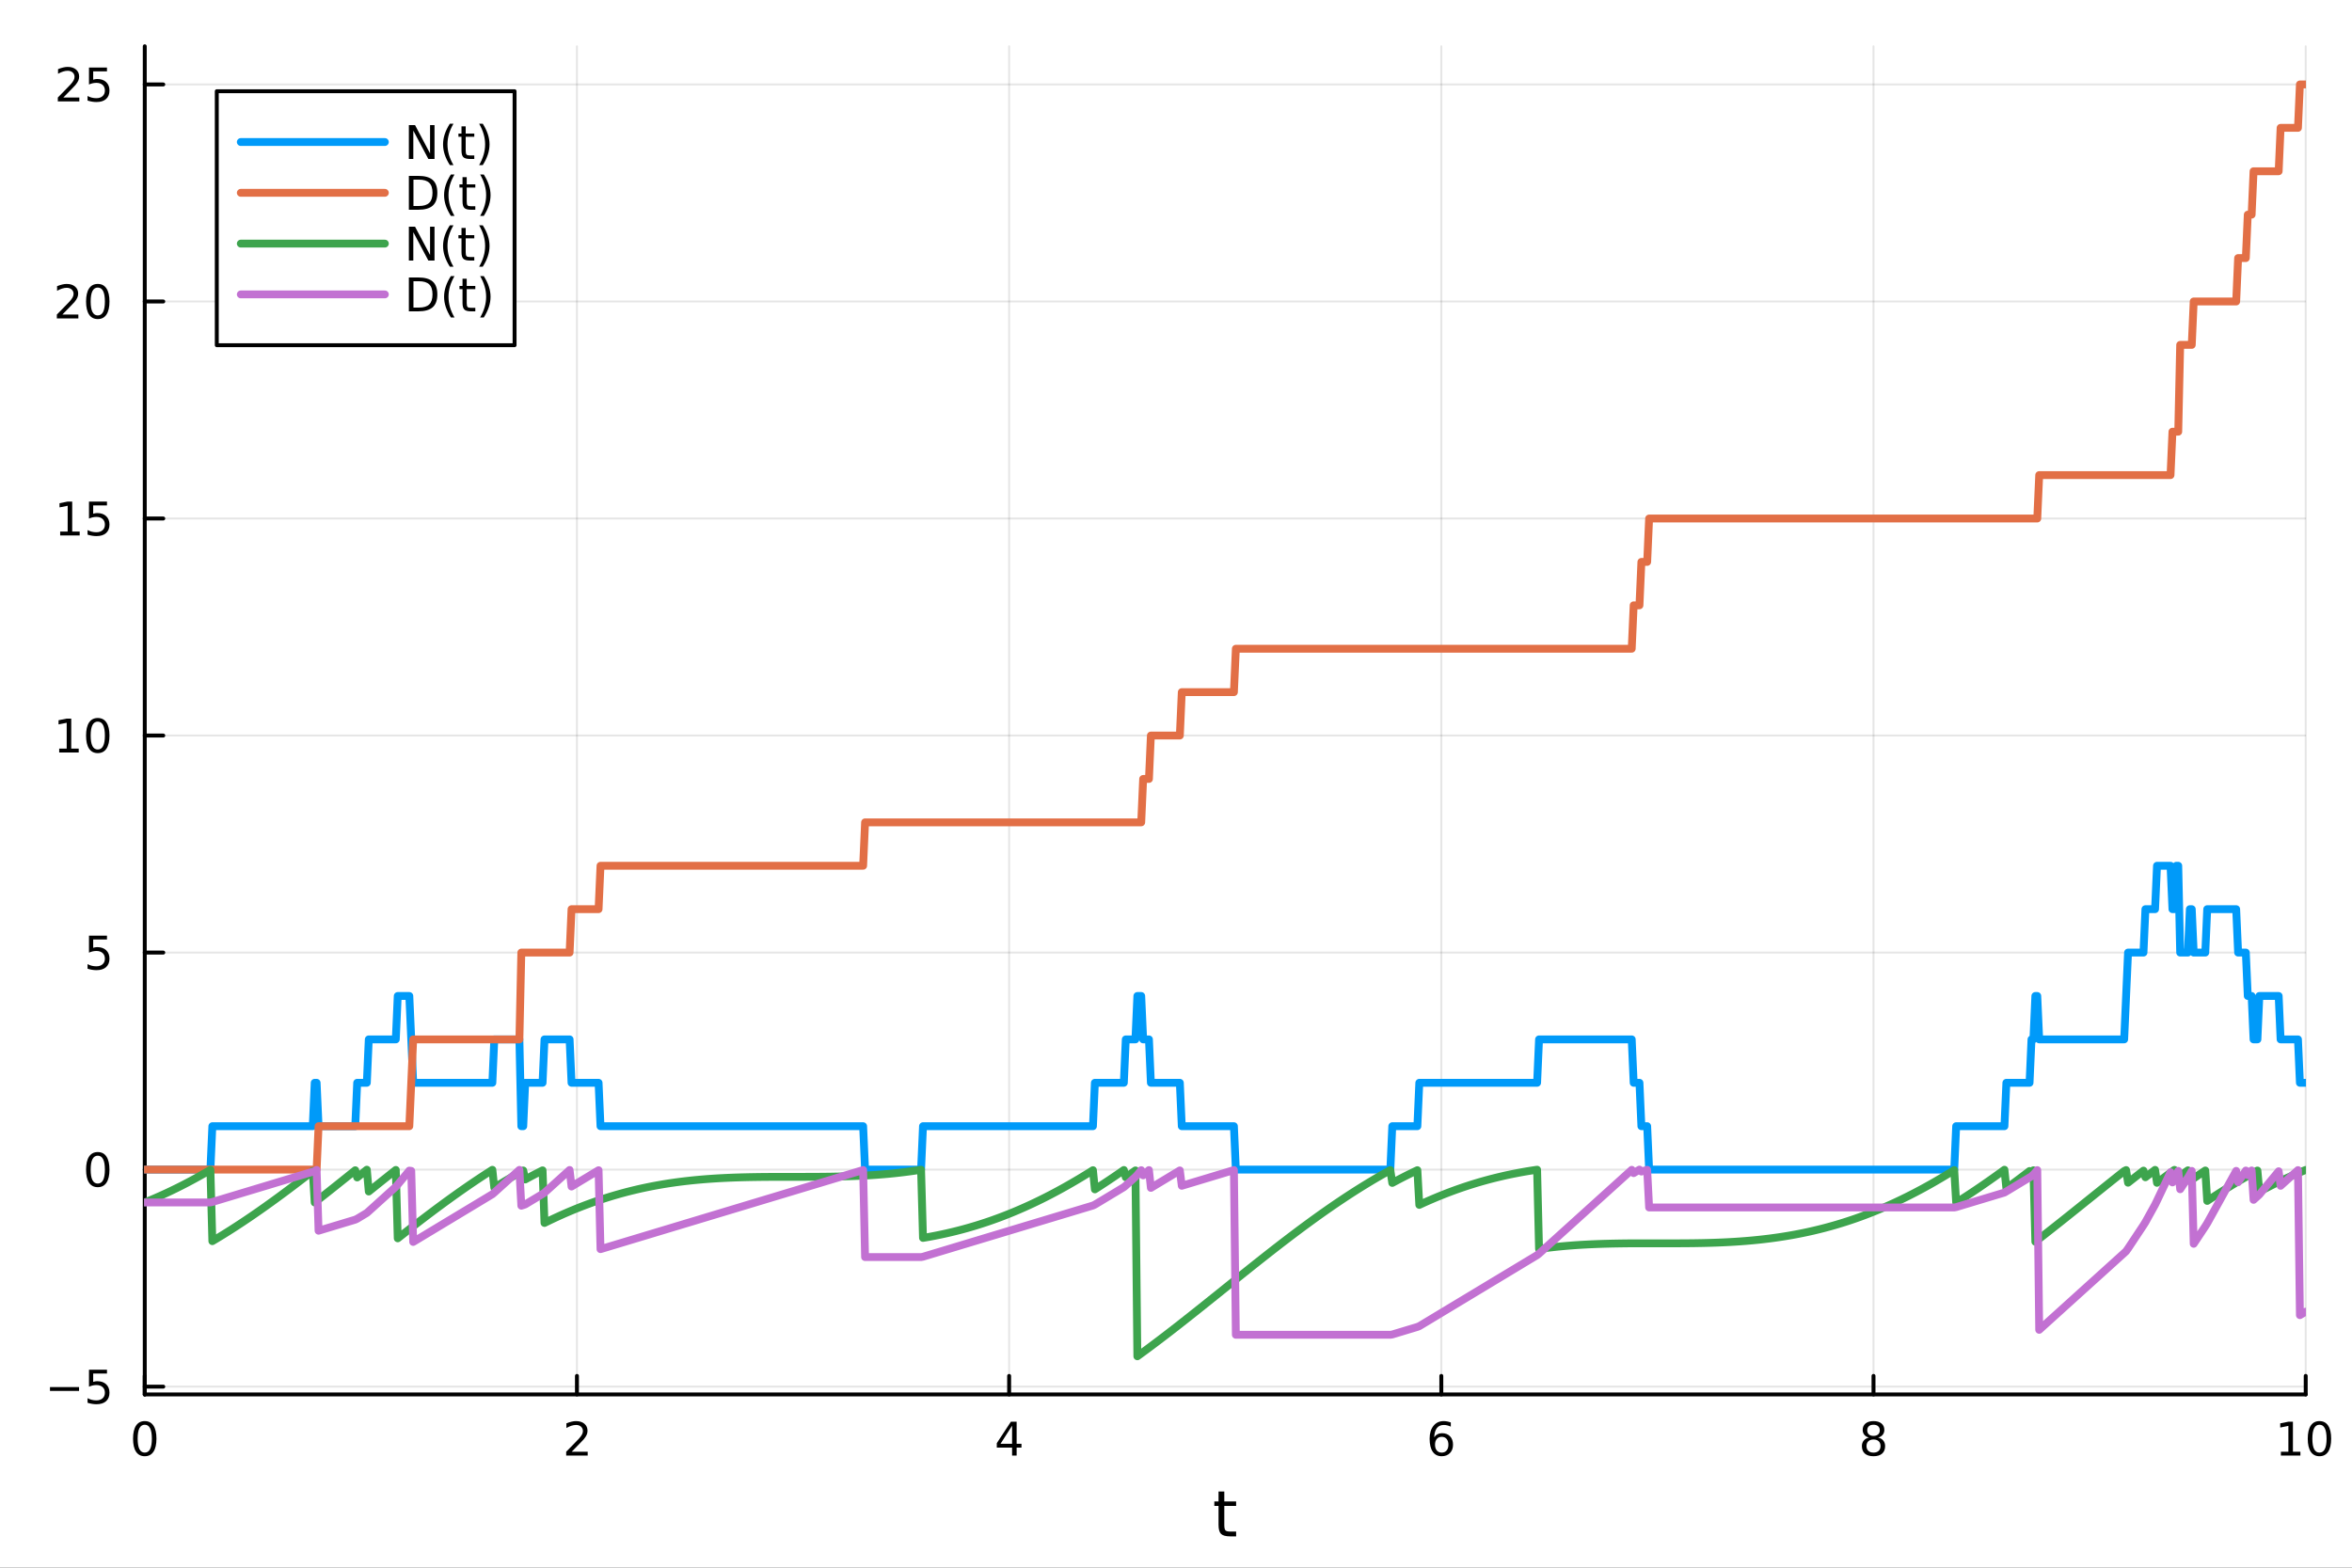 <?xml version="1.0" encoding="utf-8"?>
<svg xmlns="http://www.w3.org/2000/svg" xmlns:xlink="http://www.w3.org/1999/xlink" width="600" height="400" viewBox="0 0 2400 1600">
<rect x="0" y="0" width="2400" height="1600" fill="#333333" stroke="none"/>
<defs>
  <clipPath id="clip720">
    <rect x="0" y="0" width="2400" height="1600"/>
  </clipPath>
</defs>
<path clip-path="url(#clip720)" d="M0 1600 L2400 1600 L2400 0 L0 0  Z" fill="#ffffff" fill-rule="evenodd" fill-opacity="1"/>
<defs>
  <clipPath id="clip721">
    <rect x="480" y="0" width="1681" height="1600"/>
  </clipPath>
</defs>
<path clip-path="url(#clip720)" d="M147.709 1423.18 L2352.76 1423.18 L2352.76 47.244 L147.709 47.244  Z" fill="#ffffff" fill-rule="evenodd" fill-opacity="1"/>
<defs>
  <clipPath id="clip722">
    <rect x="147" y="47" width="2206" height="1377"/>
  </clipPath>
</defs>
<polyline clip-path="url(#clip722)" style="stroke:#000000; stroke-linecap:round; stroke-linejoin:round; stroke-width:2; stroke-opacity:0.1; fill:none" points="147.709,1423.18 147.709,47.244 "/>
<polyline clip-path="url(#clip722)" style="stroke:#000000; stroke-linecap:round; stroke-linejoin:round; stroke-width:2; stroke-opacity:0.1; fill:none" points="588.719,1423.18 588.719,47.244 "/>
<polyline clip-path="url(#clip722)" style="stroke:#000000; stroke-linecap:round; stroke-linejoin:round; stroke-width:2; stroke-opacity:0.1; fill:none" points="1029.73,1423.18 1029.73,47.244 "/>
<polyline clip-path="url(#clip722)" style="stroke:#000000; stroke-linecap:round; stroke-linejoin:round; stroke-width:2; stroke-opacity:0.1; fill:none" points="1470.74,1423.18 1470.74,47.244 "/>
<polyline clip-path="url(#clip722)" style="stroke:#000000; stroke-linecap:round; stroke-linejoin:round; stroke-width:2; stroke-opacity:0.1; fill:none" points="1911.75,1423.18 1911.75,47.244 "/>
<polyline clip-path="url(#clip722)" style="stroke:#000000; stroke-linecap:round; stroke-linejoin:round; stroke-width:2; stroke-opacity:0.1; fill:none" points="2352.76,1423.18 2352.76,47.244 "/>
<polyline clip-path="url(#clip720)" style="stroke:#000000; stroke-linecap:round; stroke-linejoin:round; stroke-width:4; stroke-opacity:1; fill:none" points="147.709,1423.18 2352.76,1423.18 "/>
<polyline clip-path="url(#clip720)" style="stroke:#000000; stroke-linecap:round; stroke-linejoin:round; stroke-width:4; stroke-opacity:1; fill:none" points="147.709,1423.18 147.709,1404.28 "/>
<polyline clip-path="url(#clip720)" style="stroke:#000000; stroke-linecap:round; stroke-linejoin:round; stroke-width:4; stroke-opacity:1; fill:none" points="588.719,1423.18 588.719,1404.28 "/>
<polyline clip-path="url(#clip720)" style="stroke:#000000; stroke-linecap:round; stroke-linejoin:round; stroke-width:4; stroke-opacity:1; fill:none" points="1029.73,1423.18 1029.73,1404.28 "/>
<polyline clip-path="url(#clip720)" style="stroke:#000000; stroke-linecap:round; stroke-linejoin:round; stroke-width:4; stroke-opacity:1; fill:none" points="1470.74,1423.18 1470.74,1404.28 "/>
<polyline clip-path="url(#clip720)" style="stroke:#000000; stroke-linecap:round; stroke-linejoin:round; stroke-width:4; stroke-opacity:1; fill:none" points="1911.75,1423.18 1911.75,1404.28 "/>
<polyline clip-path="url(#clip720)" style="stroke:#000000; stroke-linecap:round; stroke-linejoin:round; stroke-width:4; stroke-opacity:1; fill:none" points="2352.76,1423.18 2352.76,1404.28 "/>
<path clip-path="url(#clip720)" d="M147.709 1454.1 Q144.098 1454.1 142.27 1457.66 Q140.464 1461.2 140.464 1468.33 Q140.464 1475.44 142.27 1479.01 Q144.098 1482.55 147.709 1482.55 Q151.344 1482.55 153.149 1479.01 Q154.978 1475.44 154.978 1468.33 Q154.978 1461.2 153.149 1457.66 Q151.344 1454.1 147.709 1454.1 M147.709 1450.39 Q153.52 1450.39 156.575 1455 Q159.654 1459.58 159.654 1468.33 Q159.654 1477.06 156.575 1481.67 Q153.52 1486.25 147.709 1486.25 Q141.899 1486.25 138.821 1481.67 Q135.765 1477.06 135.765 1468.33 Q135.765 1459.58 138.821 1455 Q141.899 1450.39 147.709 1450.39 Z" fill="#000000" fill-rule="nonzero" fill-opacity="1" /><path clip-path="url(#clip720)" d="M583.372 1481.64 L599.691 1481.64 L599.691 1485.58 L577.747 1485.58 L577.747 1481.64 Q580.409 1478.89 584.992 1474.26 Q589.598 1469.61 590.779 1468.27 Q593.024 1465.74 593.904 1464.01 Q594.807 1462.25 594.807 1460.56 Q594.807 1457.8 592.862 1456.07 Q590.941 1454.33 587.839 1454.33 Q585.64 1454.33 583.186 1455.09 Q580.756 1455.86 577.978 1457.41 L577.978 1452.69 Q580.802 1451.55 583.256 1450.97 Q585.709 1450.39 587.746 1450.39 Q593.117 1450.39 596.311 1453.08 Q599.506 1455.77 599.506 1460.26 Q599.506 1462.39 598.695 1464.31 Q597.908 1466.2 595.802 1468.8 Q595.223 1469.47 592.121 1472.69 Q589.02 1475.88 583.372 1481.64 Z" fill="#000000" fill-rule="nonzero" fill-opacity="1" /><path clip-path="url(#clip720)" d="M1032.74 1455.09 L1020.93 1473.54 L1032.74 1473.54 L1032.74 1455.09 M1031.51 1451.02 L1037.39 1451.02 L1037.39 1473.54 L1042.32 1473.54 L1042.32 1477.43 L1037.39 1477.43 L1037.39 1485.58 L1032.74 1485.58 L1032.74 1477.43 L1017.14 1477.43 L1017.14 1472.92 L1031.51 1451.02 Z" fill="#000000" fill-rule="nonzero" fill-opacity="1" /><path clip-path="url(#clip720)" d="M1471.14 1466.44 Q1467.99 1466.44 1466.14 1468.59 Q1464.31 1470.74 1464.31 1474.49 Q1464.31 1478.22 1466.14 1480.39 Q1467.99 1482.55 1471.14 1482.55 Q1474.29 1482.55 1476.12 1480.39 Q1477.97 1478.22 1477.97 1474.49 Q1477.97 1470.74 1476.12 1468.59 Q1474.29 1466.44 1471.14 1466.44 M1480.42 1451.78 L1480.42 1456.04 Q1478.67 1455.21 1476.86 1454.77 Q1475.08 1454.33 1473.32 1454.33 Q1468.69 1454.33 1466.24 1457.45 Q1463.8 1460.58 1463.46 1466.9 Q1464.82 1464.89 1466.88 1463.82 Q1468.94 1462.73 1471.42 1462.73 Q1476.63 1462.73 1479.64 1465.9 Q1482.67 1469.05 1482.67 1474.49 Q1482.67 1479.82 1479.52 1483.03 Q1476.37 1486.25 1471.14 1486.25 Q1465.15 1486.25 1461.98 1481.67 Q1458.8 1477.06 1458.8 1468.33 Q1458.8 1460.14 1462.69 1455.28 Q1466.58 1450.39 1473.13 1450.39 Q1474.89 1450.39 1476.67 1450.74 Q1478.48 1451.09 1480.42 1451.78 Z" fill="#000000" fill-rule="nonzero" fill-opacity="1" /><path clip-path="url(#clip720)" d="M1911.75 1469.17 Q1908.41 1469.17 1906.49 1470.95 Q1904.59 1472.73 1904.59 1475.86 Q1904.59 1478.98 1906.49 1480.77 Q1908.41 1482.55 1911.75 1482.55 Q1915.08 1482.55 1917 1480.77 Q1918.92 1478.96 1918.92 1475.86 Q1918.92 1472.73 1917 1470.95 Q1915.1 1469.17 1911.75 1469.17 M1907.07 1467.18 Q1904.06 1466.44 1902.37 1464.38 Q1900.7 1462.32 1900.7 1459.35 Q1900.7 1455.21 1903.64 1452.8 Q1906.61 1450.39 1911.75 1450.39 Q1916.91 1450.39 1919.85 1452.8 Q1922.79 1455.21 1922.79 1459.35 Q1922.79 1462.32 1921.1 1464.38 Q1919.43 1466.44 1916.45 1467.18 Q1919.83 1467.96 1921.7 1470.26 Q1923.6 1472.55 1923.6 1475.86 Q1923.6 1480.88 1920.52 1483.57 Q1917.46 1486.25 1911.75 1486.25 Q1906.03 1486.25 1902.95 1483.57 Q1899.89 1480.88 1899.89 1475.86 Q1899.89 1472.55 1901.79 1470.26 Q1903.69 1467.96 1907.07 1467.18 M1905.36 1459.79 Q1905.36 1462.48 1907.02 1463.98 Q1908.71 1465.49 1911.75 1465.49 Q1914.76 1465.49 1916.45 1463.98 Q1918.16 1462.48 1918.16 1459.79 Q1918.16 1457.11 1916.45 1455.6 Q1914.76 1454.1 1911.75 1454.1 Q1908.71 1454.1 1907.02 1455.6 Q1905.36 1457.11 1905.36 1459.79 Z" fill="#000000" fill-rule="nonzero" fill-opacity="1" /><path clip-path="url(#clip720)" d="M2327.44 1481.64 L2335.08 1481.64 L2335.08 1455.28 L2326.77 1456.95 L2326.77 1452.69 L2335.04 1451.02 L2339.71 1451.02 L2339.71 1481.64 L2347.35 1481.64 L2347.35 1485.58 L2327.44 1485.58 L2327.44 1481.64 Z" fill="#000000" fill-rule="nonzero" fill-opacity="1" /><path clip-path="url(#clip720)" d="M2366.8 1454.1 Q2363.18 1454.1 2361.36 1457.66 Q2359.55 1461.2 2359.55 1468.33 Q2359.55 1475.44 2361.36 1479.01 Q2363.18 1482.55 2366.8 1482.55 Q2370.43 1482.55 2372.23 1479.01 Q2374.06 1475.44 2374.06 1468.33 Q2374.06 1461.2 2372.23 1457.66 Q2370.43 1454.1 2366.8 1454.1 M2366.8 1450.39 Q2372.61 1450.39 2375.66 1455 Q2378.74 1459.58 2378.74 1468.33 Q2378.74 1477.06 2375.66 1481.67 Q2372.61 1486.25 2366.8 1486.25 Q2360.99 1486.25 2357.91 1481.67 Q2354.85 1477.06 2354.85 1468.33 Q2354.85 1459.58 2357.91 1455 Q2360.99 1450.39 2366.8 1450.39 Z" fill="#000000" fill-rule="nonzero" fill-opacity="1" /><path clip-path="url(#clip720)" d="M1249.29 1522.27 L1249.29 1532.4 L1261.36 1532.4 L1261.36 1536.95 L1249.29 1536.95 L1249.29 1556.3 Q1249.29 1560.66 1250.47 1561.9 Q1251.68 1563.14 1255.34 1563.14 L1261.36 1563.14 L1261.36 1568.04 L1255.34 1568.04 Q1248.56 1568.04 1245.98 1565.53 Q1243.41 1562.98 1243.41 1556.3 L1243.41 1536.95 L1239.11 1536.95 L1239.11 1532.4 L1243.41 1532.4 L1243.41 1522.27 L1249.29 1522.27 Z" fill="#000000" fill-rule="nonzero" fill-opacity="1" /><polyline clip-path="url(#clip722)" style="stroke:#000000; stroke-linecap:round; stroke-linejoin:round; stroke-width:2; stroke-opacity:0.1; fill:none" points="147.709,1415.22 2352.76,1415.22 "/>
<polyline clip-path="url(#clip722)" style="stroke:#000000; stroke-linecap:round; stroke-linejoin:round; stroke-width:2; stroke-opacity:0.1; fill:none" points="147.709,1193.71 2352.76,1193.71 "/>
<polyline clip-path="url(#clip722)" style="stroke:#000000; stroke-linecap:round; stroke-linejoin:round; stroke-width:2; stroke-opacity:0.1; fill:none" points="147.709,972.207 2352.76,972.207 "/>
<polyline clip-path="url(#clip722)" style="stroke:#000000; stroke-linecap:round; stroke-linejoin:round; stroke-width:2; stroke-opacity:0.1; fill:none" points="147.709,750.702 2352.76,750.702 "/>
<polyline clip-path="url(#clip722)" style="stroke:#000000; stroke-linecap:round; stroke-linejoin:round; stroke-width:2; stroke-opacity:0.1; fill:none" points="147.709,529.196 2352.76,529.196 "/>
<polyline clip-path="url(#clip722)" style="stroke:#000000; stroke-linecap:round; stroke-linejoin:round; stroke-width:2; stroke-opacity:0.1; fill:none" points="147.709,307.691 2352.76,307.691 "/>
<polyline clip-path="url(#clip722)" style="stroke:#000000; stroke-linecap:round; stroke-linejoin:round; stroke-width:2; stroke-opacity:0.1; fill:none" points="147.709,86.186 2352.76,86.186 "/>
<polyline clip-path="url(#clip720)" style="stroke:#000000; stroke-linecap:round; stroke-linejoin:round; stroke-width:4; stroke-opacity:1; fill:none" points="147.709,1423.18 147.709,47.244 "/>
<polyline clip-path="url(#clip720)" style="stroke:#000000; stroke-linecap:round; stroke-linejoin:round; stroke-width:4; stroke-opacity:1; fill:none" points="147.709,1415.22 166.607,1415.22 "/>
<polyline clip-path="url(#clip720)" style="stroke:#000000; stroke-linecap:round; stroke-linejoin:round; stroke-width:4; stroke-opacity:1; fill:none" points="147.709,1193.71 166.607,1193.71 "/>
<polyline clip-path="url(#clip720)" style="stroke:#000000; stroke-linecap:round; stroke-linejoin:round; stroke-width:4; stroke-opacity:1; fill:none" points="147.709,972.207 166.607,972.207 "/>
<polyline clip-path="url(#clip720)" style="stroke:#000000; stroke-linecap:round; stroke-linejoin:round; stroke-width:4; stroke-opacity:1; fill:none" points="147.709,750.702 166.607,750.702 "/>
<polyline clip-path="url(#clip720)" style="stroke:#000000; stroke-linecap:round; stroke-linejoin:round; stroke-width:4; stroke-opacity:1; fill:none" points="147.709,529.196 166.607,529.196 "/>
<polyline clip-path="url(#clip720)" style="stroke:#000000; stroke-linecap:round; stroke-linejoin:round; stroke-width:4; stroke-opacity:1; fill:none" points="147.709,307.691 166.607,307.691 "/>
<polyline clip-path="url(#clip720)" style="stroke:#000000; stroke-linecap:round; stroke-linejoin:round; stroke-width:4; stroke-opacity:1; fill:none" points="147.709,86.186 166.607,86.186 "/>
<path clip-path="url(#clip720)" d="M50.992 1415.67 L80.668 1415.67 L80.668 1419.6 L50.992 1419.6 L50.992 1415.67 Z" fill="#000000" fill-rule="nonzero" fill-opacity="1" /><path clip-path="url(#clip720)" d="M90.807 1397.94 L109.163 1397.94 L109.163 1401.87 L95.089 1401.87 L95.089 1410.35 Q96.108 1410 97.126 1409.84 Q98.145 1409.65 99.163 1409.65 Q104.95 1409.65 108.33 1412.82 Q111.709 1415.99 111.709 1421.41 Q111.709 1426.99 108.237 1430.09 Q104.765 1433.17 98.446 1433.17 Q96.27 1433.17 94.001 1432.8 Q91.756 1432.43 89.348 1431.69 L89.348 1426.99 Q91.432 1428.12 93.654 1428.68 Q95.876 1429.23 98.353 1429.23 Q102.358 1429.23 104.696 1427.13 Q107.033 1425.02 107.033 1421.41 Q107.033 1417.8 104.696 1415.69 Q102.358 1413.59 98.353 1413.59 Q96.478 1413.59 94.603 1414 Q92.751 1414.42 90.807 1415.3 L90.807 1397.94 Z" fill="#000000" fill-rule="nonzero" fill-opacity="1" /><path clip-path="url(#clip720)" d="M99.765 1179.51 Q96.154 1179.51 94.325 1183.08 Q92.52 1186.62 92.52 1193.75 Q92.52 1200.85 94.325 1204.42 Q96.154 1207.96 99.765 1207.96 Q103.399 1207.96 105.205 1204.42 Q107.033 1200.85 107.033 1193.75 Q107.033 1186.62 105.205 1183.08 Q103.399 1179.51 99.765 1179.51 M99.765 1175.81 Q105.575 1175.81 108.631 1180.41 Q111.709 1185 111.709 1193.75 Q111.709 1202.47 108.631 1207.08 Q105.575 1211.66 99.765 1211.66 Q93.955 1211.66 90.876 1207.08 Q87.821 1202.47 87.821 1193.75 Q87.821 1185 90.876 1180.41 Q93.955 1175.81 99.765 1175.81 Z" fill="#000000" fill-rule="nonzero" fill-opacity="1" /><path clip-path="url(#clip720)" d="M90.807 954.927 L109.163 954.927 L109.163 958.862 L95.089 958.862 L95.089 967.334 Q96.108 966.987 97.126 966.825 Q98.145 966.64 99.163 966.64 Q104.95 966.64 108.33 969.811 Q111.709 972.983 111.709 978.399 Q111.709 983.978 108.237 987.08 Q104.765 990.158 98.446 990.158 Q96.27 990.158 94.001 989.788 Q91.756 989.418 89.348 988.677 L89.348 983.978 Q91.432 985.112 93.654 985.668 Q95.876 986.223 98.353 986.223 Q102.358 986.223 104.696 984.117 Q107.033 982.01 107.033 978.399 Q107.033 974.788 104.696 972.682 Q102.358 970.575 98.353 970.575 Q96.478 970.575 94.603 970.992 Q92.751 971.408 90.807 972.288 L90.807 954.927 Z" fill="#000000" fill-rule="nonzero" fill-opacity="1" /><path clip-path="url(#clip720)" d="M60.413 764.047 L68.052 764.047 L68.052 737.681 L59.742 739.348 L59.742 735.088 L68.006 733.422 L72.682 733.422 L72.682 764.047 L80.321 764.047 L80.321 767.982 L60.413 767.982 L60.413 764.047 Z" fill="#000000" fill-rule="nonzero" fill-opacity="1" /><path clip-path="url(#clip720)" d="M99.765 736.5 Q96.154 736.5 94.325 740.065 Q92.52 743.607 92.52 750.736 Q92.52 757.843 94.325 761.408 Q96.154 764.949 99.765 764.949 Q103.399 764.949 105.205 761.408 Q107.033 757.843 107.033 750.736 Q107.033 743.607 105.205 740.065 Q103.399 736.5 99.765 736.5 M99.765 732.797 Q105.575 732.797 108.631 737.403 Q111.709 741.986 111.709 750.736 Q111.709 759.463 108.631 764.07 Q105.575 768.653 99.765 768.653 Q93.955 768.653 90.876 764.07 Q87.821 759.463 87.821 750.736 Q87.821 741.986 90.876 737.403 Q93.955 732.797 99.765 732.797 Z" fill="#000000" fill-rule="nonzero" fill-opacity="1" /><path clip-path="url(#clip720)" d="M61.409 542.541 L69.048 542.541 L69.048 516.176 L60.737 517.842 L60.737 513.583 L69.001 511.916 L73.677 511.916 L73.677 542.541 L81.316 542.541 L81.316 546.476 L61.409 546.476 L61.409 542.541 Z" fill="#000000" fill-rule="nonzero" fill-opacity="1" /><path clip-path="url(#clip720)" d="M90.807 511.916 L109.163 511.916 L109.163 515.852 L95.089 515.852 L95.089 524.324 Q96.108 523.976 97.126 523.814 Q98.145 523.629 99.163 523.629 Q104.95 523.629 108.33 526.801 Q111.709 529.972 111.709 535.388 Q111.709 540.967 108.237 544.069 Q104.765 547.148 98.446 547.148 Q96.27 547.148 94.001 546.777 Q91.756 546.407 89.348 545.666 L89.348 540.967 Q91.432 542.101 93.654 542.657 Q95.876 543.212 98.353 543.212 Q102.358 543.212 104.696 541.106 Q107.033 539 107.033 535.388 Q107.033 531.777 104.696 529.671 Q102.358 527.564 98.353 527.564 Q96.478 527.564 94.603 527.981 Q92.751 528.398 90.807 529.277 L90.807 511.916 Z" fill="#000000" fill-rule="nonzero" fill-opacity="1" /><path clip-path="url(#clip720)" d="M63.631 321.036 L79.95 321.036 L79.95 324.971 L58.006 324.971 L58.006 321.036 Q60.668 318.281 65.251 313.652 Q69.858 308.999 71.038 307.656 Q73.284 305.133 74.163 303.397 Q75.066 301.638 75.066 299.948 Q75.066 297.193 73.122 295.457 Q71.2 293.721 68.099 293.721 Q65.9 293.721 63.446 294.485 Q61.015 295.249 58.237 296.8 L58.237 292.078 Q61.062 290.943 63.515 290.365 Q65.969 289.786 68.006 289.786 Q73.376 289.786 76.571 292.471 Q79.765 295.156 79.765 299.647 Q79.765 301.777 78.955 303.698 Q78.168 305.596 76.061 308.189 Q75.483 308.86 72.381 312.078 Q69.279 315.272 63.631 321.036 Z" fill="#000000" fill-rule="nonzero" fill-opacity="1" /><path clip-path="url(#clip720)" d="M99.765 293.49 Q96.154 293.49 94.325 297.054 Q92.52 300.596 92.52 307.726 Q92.52 314.832 94.325 318.397 Q96.154 321.939 99.765 321.939 Q103.399 321.939 105.205 318.397 Q107.033 314.832 107.033 307.726 Q107.033 300.596 105.205 297.054 Q103.399 293.49 99.765 293.49 M99.765 289.786 Q105.575 289.786 108.631 294.392 Q111.709 298.976 111.709 307.726 Q111.709 316.453 108.631 321.059 Q105.575 325.642 99.765 325.642 Q93.955 325.642 90.876 321.059 Q87.821 316.453 87.821 307.726 Q87.821 298.976 90.876 294.392 Q93.955 289.786 99.765 289.786 Z" fill="#000000" fill-rule="nonzero" fill-opacity="1" /><path clip-path="url(#clip720)" d="M64.626 99.531 L80.946 99.531 L80.946 103.466 L59.001 103.466 L59.001 99.531 Q61.663 96.776 66.247 92.146 Q70.853 87.493 72.034 86.151 Q74.279 83.628 75.159 81.892 Q76.061 80.132 76.061 78.443 Q76.061 75.688 74.117 73.952 Q72.196 72.216 69.094 72.216 Q66.895 72.216 64.441 72.98 Q62.011 73.744 59.233 75.294 L59.233 70.572 Q62.057 69.438 64.511 68.859 Q66.964 68.281 69.001 68.281 Q74.372 68.281 77.566 70.966 Q80.76 73.651 80.76 78.142 Q80.76 80.271 79.95 82.193 Q79.163 84.091 77.057 86.683 Q76.478 87.355 73.376 90.572 Q70.274 93.767 64.626 99.531 Z" fill="#000000" fill-rule="nonzero" fill-opacity="1" /><path clip-path="url(#clip720)" d="M90.807 68.906 L109.163 68.906 L109.163 72.841 L95.089 72.841 L95.089 81.313 Q96.108 80.966 97.126 80.804 Q98.145 80.619 99.163 80.619 Q104.95 80.619 108.33 83.79 Q111.709 86.961 111.709 92.378 Q111.709 97.956 108.237 101.058 Q104.765 104.137 98.446 104.137 Q96.27 104.137 94.001 103.767 Q91.756 103.396 89.348 102.655 L89.348 97.956 Q91.432 99.091 93.654 99.646 Q95.876 100.202 98.353 100.202 Q102.358 100.202 104.696 98.095 Q107.033 95.989 107.033 92.378 Q107.033 88.767 104.696 86.66 Q102.358 84.554 98.353 84.554 Q96.478 84.554 94.603 84.97 Q92.751 85.387 90.807 86.267 L90.807 68.906 Z" fill="#000000" fill-rule="nonzero" fill-opacity="1" /><polyline clip-path="url(#clip722)" style="stroke:#009af9; stroke-linecap:round; stroke-linejoin:round; stroke-width:8; stroke-opacity:1; fill:none" points="147.709,1193.71 149.68,1193.71 151.65,1193.71 153.621,1193.71 155.592,1193.71 157.562,1193.71 159.533,1193.71 161.503,1193.71 163.474,1193.71 165.444,1193.71 167.415,1193.71 169.385,1193.71 171.356,1193.71 173.327,1193.71 175.297,1193.71 177.268,1193.71 179.238,1193.71 181.209,1193.71 183.179,1193.71 185.15,1193.71 187.12,1193.71 189.091,1193.71 191.062,1193.71 193.032,1193.71 195.003,1193.71 196.973,1193.71 198.944,1193.71 200.914,1193.71 202.885,1193.71 204.855,1193.71 206.826,1193.71 208.796,1193.71 210.767,1193.71 212.738,1193.71 214.708,1193.71 216.679,1149.41 218.649,1149.41 220.62,1149.41 222.59,1149.41 224.561,1149.41 226.531,1149.41 228.502,1149.41 230.473,1149.41 232.443,1149.41 234.414,1149.41 236.384,1149.41 238.355,1149.41 240.325,1149.41 242.296,1149.41 244.266,1149.41 246.237,1149.41 248.207,1149.41 250.178,1149.41 252.149,1149.41 254.119,1149.41 256.09,1149.41 258.06,1149.41 260.031,1149.41 262.001,1149.41 263.972,1149.41 265.942,1149.41 267.913,1149.41 269.884,1149.41 271.854,1149.41 273.825,1149.41 275.795,1149.41 277.766,1149.41 279.736,1149.41 281.707,1149.41 283.677,1149.41 285.648,1149.41 287.619,1149.41 289.589,1149.41 291.56,1149.41 293.53,1149.41 295.501,1149.41 297.471,1149.41 299.442,1149.41 301.412,1149.41 303.383,1149.41 305.353,1149.41 307.324,1149.41 309.295,1149.41 311.265,1149.41 313.236,1149.41 315.206,1149.41 317.177,1149.41 319.147,1149.41 321.118,1105.11 323.088,1105.11 325.059,1149.41 327.03,1149.41 329,1149.41 330.971,1149.41 332.941,1149.41 334.912,1149.41 336.882,1149.41 338.853,1149.41 340.823,1149.41 342.794,1149.41 344.764,1149.41 346.735,1149.41 348.706,1149.41 350.676,1149.41 352.647,1149.41 354.617,1149.41 356.588,1149.41 358.558,1149.41 360.529,1149.41 362.499,1149.41 364.47,1105.11 366.441,1105.11 368.411,1105.11 370.382,1105.11 372.352,1105.11 374.323,1105.11 376.293,1060.81 378.264,1060.81 380.234,1060.81 382.205,1060.81 384.176,1060.81 386.146,1060.81 388.117,1060.81 390.087,1060.81 392.058,1060.81 394.028,1060.81 395.999,1060.81 397.969,1060.81 399.94,1060.81 401.91,1060.81 403.881,1060.81 405.852,1016.51 407.822,1016.51 409.793,1016.51 411.763,1016.51 413.734,1016.51 415.704,1016.51 417.675,1016.51 419.645,1060.81 421.616,1105.11 423.587,1105.11 425.557,1105.11 427.528,1105.11 429.498,1105.11 431.469,1105.11 433.439,1105.11 435.41,1105.11 437.38,1105.11 439.351,1105.11 441.321,1105.11 443.292,1105.11 445.263,1105.11 447.233,1105.11 449.204,1105.11 451.174,1105.11 453.145,1105.11 455.115,1105.11 457.086,1105.11 459.056,1105.11 461.027,1105.11 462.998,1105.11 464.968,1105.11 466.939,1105.11 468.909,1105.11 470.88,1105.11 472.85,1105.11 474.821,1105.11 476.791,1105.11 478.762,1105.11 480.733,1105.11 482.703,1105.11 484.674,1105.11 486.644,1105.11 488.615,1105.11 490.585,1105.11 492.556,1105.11 494.526,1105.11 496.497,1105.11 498.467,1105.11 500.438,1105.11 502.409,1105.11 504.379,1060.81 506.35,1060.81 508.32,1060.81 510.291,1060.81 512.261,1060.81 514.232,1060.81 516.202,1060.81 518.173,1060.81 520.144,1060.81 522.114,1060.81 524.085,1060.81 526.055,1060.81 528.026,1060.81 529.996,1060.81 531.967,1149.41 533.937,1149.41 535.908,1105.11 537.878,1105.11 539.849,1105.11 541.82,1105.11 543.79,1105.11 545.761,1105.11 547.731,1105.11 549.702,1105.11 551.672,1105.11 553.643,1105.11 555.613,1060.81 557.584,1060.81 559.555,1060.81 561.525,1060.81 563.496,1060.81 565.466,1060.81 567.437,1060.81 569.407,1060.81 571.378,1060.81 573.348,1060.81 575.319,1060.81 577.29,1060.81 579.26,1060.81 581.231,1060.81 583.201,1105.11 585.172,1105.11 587.142,1105.11 589.113,1105.11 591.083,1105.11 593.054,1105.11 595.024,1105.11 596.995,1105.11 598.966,1105.11 600.936,1105.11 602.907,1105.11 604.877,1105.11 606.848,1105.11 608.818,1105.11 610.789,1105.11 612.759,1149.41 614.73,1149.41 616.701,1149.41 618.671,1149.41 620.642,1149.41 622.612,1149.41 624.583,1149.41 626.553,1149.41 628.524,1149.41 630.494,1149.41 632.465,1149.41 634.435,1149.41 636.406,1149.41 638.377,1149.41 640.347,1149.41 642.318,1149.41 644.288,1149.41 646.259,1149.41 648.229,1149.41 650.2,1149.41 652.17,1149.41 654.141,1149.41 656.112,1149.41 658.082,1149.41 660.053,1149.41 662.023,1149.41 663.994,1149.41 665.964,1149.41 667.935,1149.41 669.905,1149.41 671.876,1149.41 673.846,1149.41 675.817,1149.41 677.788,1149.41 679.758,1149.41 681.729,1149.41 683.699,1149.41 685.67,1149.41 687.64,1149.41 689.611,1149.41 691.581,1149.41 693.552,1149.41 695.523,1149.41 697.493,1149.41 699.464,1149.41 701.434,1149.41 703.405,1149.41 705.375,1149.41 707.346,1149.41 709.316,1149.41 711.287,1149.41 713.258,1149.41 715.228,1149.41 717.199,1149.41 719.169,1149.41 721.14,1149.41 723.11,1149.41 725.081,1149.41 727.051,1149.41 729.022,1149.41 730.992,1149.41 732.963,1149.41 734.934,1149.41 736.904,1149.41 738.875,1149.41 740.845,1149.41 742.816,1149.41 744.786,1149.41 746.757,1149.41 748.727,1149.41 750.698,1149.41 752.669,1149.41 754.639,1149.41 756.61,1149.41 758.58,1149.41 760.551,1149.41 762.521,1149.41 764.492,1149.41 766.462,1149.41 768.433,1149.41 770.403,1149.41 772.374,1149.41 774.345,1149.41 776.315,1149.41 778.286,1149.41 780.256,1149.41 782.227,1149.41 784.197,1149.41 786.168,1149.41 788.138,1149.41 790.109,1149.41 792.08,1149.41 794.05,1149.41 796.021,1149.41 797.991,1149.41 799.962,1149.41 801.932,1149.41 803.903,1149.41 805.873,1149.41 807.844,1149.41 809.815,1149.41 811.785,1149.41 813.756,1149.41 815.726,1149.41 817.697,1149.41 819.667,1149.41 821.638,1149.41 823.608,1149.41 825.579,1149.41 827.549,1149.41 829.52,1149.41 831.491,1149.41 833.461,1149.41 835.432,1149.41 837.402,1149.41 839.373,1149.41 841.343,1149.41 843.314,1149.41 845.284,1149.41 847.255,1149.41 849.226,1149.41 851.196,1149.41 853.167,1149.41 855.137,1149.41 857.108,1149.41 859.078,1149.41 861.049,1149.41 863.019,1149.41 864.99,1149.41 866.96,1149.41 868.931,1149.41 870.902,1149.41 872.872,1149.41 874.843,1149.41 876.813,1149.41 878.784,1149.41 880.754,1149.41 882.725,1193.71 884.695,1193.71 886.666,1193.71 888.637,1193.71 890.607,1193.71 892.578,1193.71 894.548,1193.71 896.519,1193.71 898.489,1193.71 900.46,1193.71 902.43,1193.71 904.401,1193.71 906.372,1193.71 908.342,1193.71 910.313,1193.71 912.283,1193.71 914.254,1193.71 916.224,1193.71 918.195,1193.71 920.165,1193.71 922.136,1193.71 924.106,1193.71 926.077,1193.71 928.048,1193.71 930.018,1193.71 931.989,1193.71 933.959,1193.71 935.93,1193.71 937.9,1193.71 939.871,1193.71 941.841,1149.41 943.812,1149.41 945.783,1149.41 947.753,1149.41 949.724,1149.41 951.694,1149.41 953.665,1149.41 955.635,1149.41 957.606,1149.41 959.576,1149.41 961.547,1149.41 963.517,1149.41 965.488,1149.41 967.459,1149.41 969.429,1149.41 971.4,1149.41 973.37,1149.41 975.341,1149.41 977.311,1149.41 979.282,1149.41 981.252,1149.41 983.223,1149.41 985.194,1149.41 987.164,1149.41 989.135,1149.41 991.105,1149.41 993.076,1149.41 995.046,1149.41 997.017,1149.41 998.987,1149.41 1000.96,1149.41 1002.93,1149.41 1004.9,1149.41 1006.87,1149.41 1008.84,1149.41 1010.81,1149.41 1012.78,1149.41 1014.75,1149.41 1016.72,1149.41 1018.69,1149.41 1020.66,1149.41 1022.63,1149.41 1024.6,1149.41 1026.58,1149.41 1028.55,1149.41 1030.52,1149.41 1032.49,1149.41 1034.46,1149.41 1036.43,1149.41 1038.4,1149.41 1040.37,1149.41 1042.34,1149.41 1044.31,1149.41 1046.28,1149.41 1048.25,1149.41 1050.22,1149.41 1052.19,1149.41 1054.16,1149.41 1056.13,1149.41 1058.1,1149.41 1060.07,1149.41 1062.05,1149.41 1064.02,1149.41 1065.99,1149.41 1067.96,1149.41 1069.93,1149.41 1071.9,1149.41 1073.87,1149.41 1075.84,1149.41 1077.81,1149.41 1079.78,1149.41 1081.75,1149.41 1083.72,1149.41 1085.69,1149.41 1087.66,1149.41 1089.63,1149.41 1091.6,1149.41 1093.57,1149.41 1095.54,1149.41 1097.51,1149.41 1099.49,1149.41 1101.46,1149.41 1103.43,1149.41 1105.4,1149.41 1107.37,1149.41 1109.34,1149.41 1111.31,1149.41 1113.28,1149.41 1115.25,1149.41 1117.22,1105.11 1119.19,1105.11 1121.16,1105.11 1123.13,1105.11 1125.1,1105.11 1127.07,1105.11 1129.04,1105.11 1131.01,1105.11 1132.98,1105.11 1134.96,1105.11 1136.93,1105.11 1138.9,1105.11 1140.87,1105.11 1142.84,1105.11 1144.81,1105.11 1146.78,1105.11 1148.75,1060.81 1150.72,1060.81 1152.69,1060.81 1154.66,1060.81 1156.63,1060.81 1158.6,1060.81 1160.57,1016.51 1162.54,1016.51 1164.51,1016.51 1166.48,1060.81 1168.45,1060.81 1170.43,1060.81 1172.4,1060.81 1174.37,1105.11 1176.34,1105.11 1178.31,1105.11 1180.28,1105.11 1182.25,1105.11 1184.22,1105.11 1186.19,1105.11 1188.16,1105.11 1190.13,1105.11 1192.1,1105.11 1194.07,1105.11 1196.04,1105.11 1198.01,1105.11 1199.98,1105.11 1201.95,1105.11 1203.92,1105.11 1205.9,1149.41 1207.87,1149.41 1209.84,1149.41 1211.81,1149.41 1213.78,1149.41 1215.75,1149.41 1217.72,1149.41 1219.69,1149.41 1221.66,1149.41 1223.63,1149.41 1225.6,1149.41 1227.57,1149.41 1229.54,1149.41 1231.51,1149.41 1233.48,1149.41 1235.45,1149.41 1237.42,1149.41 1239.39,1149.41 1241.37,1149.41 1243.34,1149.41 1245.31,1149.41 1247.28,1149.41 1249.25,1149.41 1251.22,1149.41 1253.19,1149.41 1255.16,1149.41 1257.13,1149.41 1259.1,1149.41 1261.07,1193.71 1263.04,1193.71 1265.01,1193.71 1266.98,1193.71 1268.95,1193.71 1270.92,1193.71 1272.89,1193.71 1274.86,1193.71 1276.84,1193.71 1278.81,1193.71 1280.78,1193.71 1282.75,1193.71 1284.72,1193.71 1286.69,1193.71 1288.66,1193.71 1290.63,1193.71 1292.6,1193.71 1294.57,1193.71 1296.54,1193.71 1298.51,1193.71 1300.48,1193.71 1302.45,1193.71 1304.42,1193.71 1306.39,1193.71 1308.36,1193.71 1310.33,1193.71 1312.31,1193.71 1314.28,1193.71 1316.25,1193.71 1318.22,1193.71 1320.19,1193.71 1322.16,1193.71 1324.13,1193.71 1326.1,1193.71 1328.07,1193.71 1330.04,1193.71 1332.01,1193.71 1333.98,1193.71 1335.95,1193.71 1337.92,1193.71 1339.89,1193.71 1341.86,1193.71 1343.83,1193.71 1345.8,1193.71 1347.77,1193.71 1349.75,1193.71 1351.72,1193.71 1353.69,1193.71 1355.66,1193.71 1357.63,1193.71 1359.6,1193.71 1361.57,1193.71 1363.54,1193.71 1365.51,1193.71 1367.48,1193.71 1369.45,1193.71 1371.42,1193.71 1373.39,1193.71 1375.36,1193.71 1377.33,1193.71 1379.3,1193.71 1381.27,1193.71 1383.24,1193.71 1385.22,1193.71 1387.19,1193.71 1389.16,1193.71 1391.13,1193.71 1393.1,1193.71 1395.07,1193.71 1397.04,1193.71 1399.01,1193.71 1400.98,1193.71 1402.95,1193.71 1404.92,1193.71 1406.89,1193.71 1408.86,1193.71 1410.83,1193.71 1412.8,1193.71 1414.77,1193.71 1416.74,1193.71 1418.71,1193.71 1420.69,1149.41 1422.66,1149.41 1424.63,1149.41 1426.6,1149.41 1428.57,1149.41 1430.54,1149.41 1432.51,1149.41 1434.48,1149.41 1436.45,1149.41 1438.42,1149.41 1440.39,1149.41 1442.36,1149.41 1444.33,1149.41 1446.3,1149.41 1448.27,1105.11 1450.24,1105.11 1452.21,1105.11 1454.18,1105.11 1456.16,1105.11 1458.13,1105.11 1460.1,1105.11 1462.07,1105.11 1464.04,1105.11 1466.01,1105.11 1467.98,1105.11 1469.95,1105.11 1471.92,1105.11 1473.89,1105.11 1475.86,1105.11 1477.83,1105.11 1479.8,1105.11 1481.77,1105.11 1483.74,1105.11 1485.71,1105.11 1487.68,1105.11 1489.65,1105.11 1491.63,1105.11 1493.6,1105.11 1495.57,1105.11 1497.54,1105.11 1499.51,1105.11 1501.48,1105.11 1503.45,1105.11 1505.42,1105.11 1507.39,1105.11 1509.36,1105.11 1511.33,1105.11 1513.3,1105.11 1515.27,1105.11 1517.24,1105.11 1519.21,1105.11 1521.18,1105.11 1523.15,1105.11 1525.12,1105.11 1527.1,1105.11 1529.07,1105.11 1531.04,1105.11 1533.01,1105.11 1534.98,1105.11 1536.95,1105.11 1538.92,1105.11 1540.89,1105.11 1542.86,1105.11 1544.83,1105.11 1546.8,1105.11 1548.77,1105.11 1550.74,1105.11 1552.71,1105.11 1554.68,1105.11 1556.65,1105.11 1558.62,1105.11 1560.59,1105.11 1562.56,1105.11 1564.54,1105.11 1566.51,1105.11 1568.48,1105.11 1570.45,1060.81 1572.42,1060.81 1574.39,1060.81 1576.36,1060.81 1578.33,1060.81 1580.3,1060.81 1582.27,1060.81 1584.24,1060.81 1586.21,1060.81 1588.18,1060.81 1590.15,1060.81 1592.12,1060.81 1594.09,1060.81 1596.06,1060.81 1598.03,1060.81 1600.01,1060.81 1601.98,1060.81 1603.95,1060.81 1605.92,1060.81 1607.89,1060.81 1609.86,1060.81 1611.83,1060.81 1613.8,1060.81 1615.77,1060.81 1617.74,1060.81 1619.71,1060.81 1621.68,1060.81 1623.65,1060.81 1625.62,1060.81 1627.59,1060.81 1629.56,1060.81 1631.53,1060.81 1633.5,1060.81 1635.48,1060.81 1637.45,1060.81 1639.42,1060.81 1641.39,1060.81 1643.36,1060.81 1645.33,1060.81 1647.3,1060.81 1649.27,1060.81 1651.24,1060.81 1653.21,1060.81 1655.18,1060.81 1657.15,1060.81 1659.12,1060.81 1661.09,1060.81 1663.06,1060.81 1665.03,1060.81 1667,1105.11 1668.97,1105.11 1670.95,1105.11 1672.92,1105.11 1674.89,1149.41 1676.86,1149.41 1678.83,1149.41 1680.8,1149.41 1682.77,1193.71 1684.74,1193.71 1686.71,1193.71 1688.68,1193.71 1690.65,1193.71 1692.62,1193.71 1694.59,1193.71 1696.56,1193.71 1698.53,1193.71 1700.5,1193.71 1702.47,1193.71 1704.44,1193.71 1706.42,1193.71 1708.39,1193.71 1710.36,1193.71 1712.33,1193.71 1714.3,1193.71 1716.27,1193.71 1718.24,1193.71 1720.21,1193.71 1722.18,1193.71 1724.15,1193.71 1726.12,1193.71 1728.09,1193.71 1730.06,1193.71 1732.03,1193.71 1734,1193.71 1735.97,1193.71 1737.94,1193.71 1739.91,1193.71 1741.89,1193.71 1743.86,1193.71 1745.83,1193.71 1747.8,1193.71 1749.77,1193.71 1751.74,1193.71 1753.71,1193.71 1755.68,1193.71 1757.65,1193.71 1759.62,1193.71 1761.59,1193.71 1763.56,1193.71 1765.53,1193.71 1767.5,1193.71 1769.47,1193.71 1771.44,1193.71 1773.41,1193.71 1775.38,1193.71 1777.36,1193.71 1779.33,1193.71 1781.3,1193.71 1783.27,1193.71 1785.24,1193.71 1787.21,1193.71 1789.18,1193.71 1791.15,1193.71 1793.12,1193.71 1795.09,1193.71 1797.06,1193.71 1799.03,1193.71 1801,1193.71 1802.97,1193.71 1804.94,1193.71 1806.91,1193.71 1808.88,1193.71 1810.85,1193.71 1812.82,1193.71 1814.8,1193.71 1816.77,1193.71 1818.74,1193.71 1820.71,1193.71 1822.68,1193.71 1824.65,1193.71 1826.62,1193.71 1828.59,1193.71 1830.56,1193.71 1832.53,1193.71 1834.5,1193.71 1836.47,1193.71 1838.44,1193.71 1840.41,1193.71 1842.38,1193.71 1844.35,1193.71 1846.32,1193.71 1848.29,1193.71 1850.27,1193.71 1852.24,1193.71 1854.21,1193.71 1856.18,1193.71 1858.15,1193.71 1860.12,1193.71 1862.09,1193.71 1864.06,1193.71 1866.03,1193.71 1868,1193.71 1869.97,1193.71 1871.94,1193.71 1873.91,1193.71 1875.88,1193.71 1877.85,1193.71 1879.82,1193.71 1881.79,1193.71 1883.76,1193.71 1885.74,1193.71 1887.71,1193.71 1889.68,1193.71 1891.65,1193.71 1893.62,1193.71 1895.59,1193.71 1897.56,1193.71 1899.53,1193.71 1901.5,1193.71 1903.47,1193.71 1905.44,1193.71 1907.41,1193.71 1909.38,1193.71 1911.35,1193.71 1913.32,1193.71 1915.29,1193.71 1917.26,1193.71 1919.23,1193.71 1921.21,1193.71 1923.18,1193.71 1925.15,1193.71 1927.12,1193.71 1929.09,1193.71 1931.06,1193.71 1933.03,1193.71 1935,1193.71 1936.97,1193.71 1938.94,1193.71 1940.91,1193.71 1942.88,1193.71 1944.85,1193.71 1946.82,1193.71 1948.79,1193.71 1950.76,1193.71 1952.73,1193.71 1954.7,1193.71 1956.68,1193.71 1958.65,1193.71 1960.62,1193.71 1962.59,1193.71 1964.56,1193.71 1966.53,1193.71 1968.5,1193.71 1970.47,1193.71 1972.44,1193.71 1974.41,1193.71 1976.38,1193.71 1978.35,1193.71 1980.32,1193.71 1982.29,1193.71 1984.26,1193.71 1986.23,1193.71 1988.2,1193.71 1990.17,1193.71 1992.15,1193.71 1994.12,1193.71 1996.09,1149.41 1998.06,1149.41 2000.03,1149.41 2002,1149.41 2003.97,1149.41 2005.94,1149.41 2007.91,1149.41 2009.88,1149.41 2011.85,1149.41 2013.82,1149.41 2015.79,1149.41 2017.76,1149.41 2019.73,1149.41 2021.7,1149.41 2023.67,1149.41 2025.64,1149.41 2027.61,1149.41 2029.59,1149.41 2031.56,1149.41 2033.53,1149.41 2035.5,1149.41 2037.47,1149.41 2039.44,1149.41 2041.41,1149.41 2043.38,1149.41 2045.35,1149.41 2047.32,1105.11 2049.29,1105.11 2051.26,1105.11 2053.23,1105.11 2055.2,1105.11 2057.17,1105.11 2059.14,1105.11 2061.11,1105.11 2063.08,1105.11 2065.06,1105.11 2067.03,1105.11 2069,1105.11 2070.97,1105.11 2072.94,1060.81 2074.91,1060.81 2076.88,1016.51 2078.85,1016.51 2080.82,1060.81 2082.79,1060.81 2084.76,1060.81 2086.73,1060.81 2088.7,1060.81 2090.67,1060.81 2092.64,1060.81 2094.61,1060.81 2096.58,1060.81 2098.55,1060.81 2100.53,1060.81 2102.5,1060.81 2104.47,1060.81 2106.44,1060.81 2108.41,1060.81 2110.38,1060.81 2112.35,1060.81 2114.32,1060.81 2116.29,1060.81 2118.26,1060.81 2120.23,1060.81 2122.2,1060.81 2124.17,1060.81 2126.14,1060.81 2128.11,1060.81 2130.08,1060.81 2132.05,1060.81 2134.02,1060.81 2136,1060.81 2137.97,1060.81 2139.94,1060.81 2141.91,1060.81 2143.88,1060.81 2145.85,1060.81 2147.82,1060.81 2149.79,1060.81 2151.76,1060.81 2153.73,1060.81 2155.7,1060.81 2157.67,1060.81 2159.64,1060.81 2161.61,1060.81 2163.58,1060.81 2165.55,1060.81 2167.52,1060.81 2169.49,1016.51 2171.47,972.207 2173.44,972.207 2175.41,972.207 2177.38,972.207 2179.35,972.207 2181.32,972.207 2183.29,972.207 2185.26,972.207 2187.23,972.207 2189.2,927.906 2191.17,927.906 2193.14,927.906 2195.11,927.906 2197.08,927.906 2199.05,927.906 2201.02,883.605 2202.99,883.605 2204.96,883.605 2206.94,883.605 2208.91,883.605 2210.88,883.605 2212.85,883.605 2214.82,883.605 2216.79,927.906 2218.76,927.906 2220.73,883.605 2222.7,883.605 2224.67,972.207 2226.64,972.207 2228.61,972.207 2230.58,972.207 2232.55,972.207 2234.52,927.906 2236.49,927.906 2238.46,972.207 2240.43,972.207 2242.41,972.207 2244.38,972.207 2246.35,972.207 2248.32,972.207 2250.29,972.207 2252.26,927.906 2254.23,927.906 2256.2,927.906 2258.17,927.906 2260.14,927.906 2262.11,927.906 2264.08,927.906 2266.05,927.906 2268.02,927.906 2269.99,927.906 2271.96,927.906 2273.93,927.906 2275.9,927.906 2277.87,927.906 2279.85,927.906 2281.82,927.906 2283.79,972.207 2285.76,972.207 2287.73,972.207 2289.7,972.207 2291.67,972.207 2293.64,1016.51 2295.61,1016.51 2297.58,1016.51 2299.55,1060.81 2301.52,1060.81 2303.49,1060.81 2305.46,1016.51 2307.43,1016.51 2309.4,1016.51 2311.37,1016.51 2313.34,1016.51 2315.32,1016.51 2317.29,1016.51 2319.26,1016.51 2321.23,1016.51 2323.2,1016.51 2325.17,1016.51 2327.14,1060.81 2329.11,1060.81 2331.08,1060.81 2333.05,1060.81 2335.02,1060.81 2336.99,1060.81 2338.96,1060.81 2340.93,1060.81 2342.9,1060.81 2344.87,1060.81 2346.84,1105.11 2348.81,1105.11 2350.79,1105.11 2352.76,1105.11 "/>
<polyline clip-path="url(#clip722)" style="stroke:#e26f46; stroke-linecap:round; stroke-linejoin:round; stroke-width:8; stroke-opacity:1; fill:none" points="147.709,1193.71 149.68,1193.71 151.65,1193.71 153.621,1193.71 155.592,1193.71 157.562,1193.71 159.533,1193.71 161.503,1193.71 163.474,1193.71 165.444,1193.71 167.415,1193.71 169.385,1193.71 171.356,1193.71 173.327,1193.71 175.297,1193.71 177.268,1193.71 179.238,1193.71 181.209,1193.71 183.179,1193.71 185.15,1193.71 187.12,1193.71 189.091,1193.71 191.062,1193.71 193.032,1193.71 195.003,1193.71 196.973,1193.71 198.944,1193.71 200.914,1193.71 202.885,1193.71 204.855,1193.71 206.826,1193.71 208.796,1193.71 210.767,1193.71 212.738,1193.71 214.708,1193.71 216.679,1193.71 218.649,1193.71 220.62,1193.71 222.59,1193.71 224.561,1193.71 226.531,1193.71 228.502,1193.71 230.473,1193.71 232.443,1193.71 234.414,1193.71 236.384,1193.71 238.355,1193.71 240.325,1193.71 242.296,1193.71 244.266,1193.71 246.237,1193.71 248.207,1193.71 250.178,1193.71 252.149,1193.71 254.119,1193.71 256.09,1193.71 258.06,1193.71 260.031,1193.71 262.001,1193.71 263.972,1193.71 265.942,1193.71 267.913,1193.71 269.884,1193.71 271.854,1193.71 273.825,1193.71 275.795,1193.71 277.766,1193.71 279.736,1193.71 281.707,1193.71 283.677,1193.71 285.648,1193.71 287.619,1193.71 289.589,1193.71 291.56,1193.71 293.53,1193.71 295.501,1193.71 297.471,1193.71 299.442,1193.71 301.412,1193.71 303.383,1193.71 305.353,1193.71 307.324,1193.71 309.295,1193.71 311.265,1193.71 313.236,1193.71 315.206,1193.71 317.177,1193.71 319.147,1193.71 321.118,1193.71 323.088,1193.71 325.059,1149.41 327.03,1149.41 329,1149.41 330.971,1149.41 332.941,1149.41 334.912,1149.41 336.882,1149.41 338.853,1149.41 340.823,1149.41 342.794,1149.41 344.764,1149.41 346.735,1149.41 348.706,1149.41 350.676,1149.41 352.647,1149.41 354.617,1149.41 356.588,1149.41 358.558,1149.41 360.529,1149.41 362.499,1149.41 364.47,1149.41 366.441,1149.41 368.411,1149.41 370.382,1149.41 372.352,1149.41 374.323,1149.41 376.293,1149.41 378.264,1149.41 380.234,1149.41 382.205,1149.41 384.176,1149.41 386.146,1149.41 388.117,1149.41 390.087,1149.41 392.058,1149.41 394.028,1149.41 395.999,1149.41 397.969,1149.41 399.94,1149.41 401.91,1149.41 403.881,1149.41 405.852,1149.41 407.822,1149.41 409.793,1149.41 411.763,1149.41 413.734,1149.41 415.704,1149.41 417.675,1149.41 419.645,1105.11 421.616,1060.81 423.587,1060.81 425.557,1060.81 427.528,1060.81 429.498,1060.81 431.469,1060.81 433.439,1060.81 435.41,1060.81 437.38,1060.81 439.351,1060.81 441.321,1060.81 443.292,1060.81 445.263,1060.81 447.233,1060.81 449.204,1060.81 451.174,1060.81 453.145,1060.81 455.115,1060.81 457.086,1060.81 459.056,1060.81 461.027,1060.81 462.998,1060.81 464.968,1060.81 466.939,1060.81 468.909,1060.81 470.88,1060.81 472.85,1060.81 474.821,1060.81 476.791,1060.81 478.762,1060.81 480.733,1060.81 482.703,1060.81 484.674,1060.81 486.644,1060.81 488.615,1060.81 490.585,1060.81 492.556,1060.81 494.526,1060.81 496.497,1060.81 498.467,1060.81 500.438,1060.81 502.409,1060.81 504.379,1060.81 506.35,1060.81 508.32,1060.81 510.291,1060.81 512.261,1060.81 514.232,1060.81 516.202,1060.81 518.173,1060.81 520.144,1060.81 522.114,1060.81 524.085,1060.81 526.055,1060.81 528.026,1060.81 529.996,1060.81 531.967,972.207 533.937,972.207 535.908,972.207 537.878,972.207 539.849,972.207 541.82,972.207 543.79,972.207 545.761,972.207 547.731,972.207 549.702,972.207 551.672,972.207 553.643,972.207 555.613,972.207 557.584,972.207 559.555,972.207 561.525,972.207 563.496,972.207 565.466,972.207 567.437,972.207 569.407,972.207 571.378,972.207 573.348,972.207 575.319,972.207 577.29,972.207 579.26,972.207 581.231,972.207 583.201,927.906 585.172,927.906 587.142,927.906 589.113,927.906 591.083,927.906 593.054,927.906 595.024,927.906 596.995,927.906 598.966,927.906 600.936,927.906 602.907,927.906 604.877,927.906 606.848,927.906 608.818,927.906 610.789,927.906 612.759,883.605 614.73,883.605 616.701,883.605 618.671,883.605 620.642,883.605 622.612,883.605 624.583,883.605 626.553,883.605 628.524,883.605 630.494,883.605 632.465,883.605 634.435,883.605 636.406,883.605 638.377,883.605 640.347,883.605 642.318,883.605 644.288,883.605 646.259,883.605 648.229,883.605 650.2,883.605 652.17,883.605 654.141,883.605 656.112,883.605 658.082,883.605 660.053,883.605 662.023,883.605 663.994,883.605 665.964,883.605 667.935,883.605 669.905,883.605 671.876,883.605 673.846,883.605 675.817,883.605 677.788,883.605 679.758,883.605 681.729,883.605 683.699,883.605 685.67,883.605 687.64,883.605 689.611,883.605 691.581,883.605 693.552,883.605 695.523,883.605 697.493,883.605 699.464,883.605 701.434,883.605 703.405,883.605 705.375,883.605 707.346,883.605 709.316,883.605 711.287,883.605 713.258,883.605 715.228,883.605 717.199,883.605 719.169,883.605 721.14,883.605 723.11,883.605 725.081,883.605 727.051,883.605 729.022,883.605 730.992,883.605 732.963,883.605 734.934,883.605 736.904,883.605 738.875,883.605 740.845,883.605 742.816,883.605 744.786,883.605 746.757,883.605 748.727,883.605 750.698,883.605 752.669,883.605 754.639,883.605 756.61,883.605 758.58,883.605 760.551,883.605 762.521,883.605 764.492,883.605 766.462,883.605 768.433,883.605 770.403,883.605 772.374,883.605 774.345,883.605 776.315,883.605 778.286,883.605 780.256,883.605 782.227,883.605 784.197,883.605 786.168,883.605 788.138,883.605 790.109,883.605 792.08,883.605 794.05,883.605 796.021,883.605 797.991,883.605 799.962,883.605 801.932,883.605 803.903,883.605 805.873,883.605 807.844,883.605 809.815,883.605 811.785,883.605 813.756,883.605 815.726,883.605 817.697,883.605 819.667,883.605 821.638,883.605 823.608,883.605 825.579,883.605 827.549,883.605 829.52,883.605 831.491,883.605 833.461,883.605 835.432,883.605 837.402,883.605 839.373,883.605 841.343,883.605 843.314,883.605 845.284,883.605 847.255,883.605 849.226,883.605 851.196,883.605 853.167,883.605 855.137,883.605 857.108,883.605 859.078,883.605 861.049,883.605 863.019,883.605 864.99,883.605 866.96,883.605 868.931,883.605 870.902,883.605 872.872,883.605 874.843,883.605 876.813,883.605 878.784,883.605 880.754,883.605 882.725,839.304 884.695,839.304 886.666,839.304 888.637,839.304 890.607,839.304 892.578,839.304 894.548,839.304 896.519,839.304 898.489,839.304 900.46,839.304 902.43,839.304 904.401,839.304 906.372,839.304 908.342,839.304 910.313,839.304 912.283,839.304 914.254,839.304 916.224,839.304 918.195,839.304 920.165,839.304 922.136,839.304 924.106,839.304 926.077,839.304 928.048,839.304 930.018,839.304 931.989,839.304 933.959,839.304 935.93,839.304 937.9,839.304 939.871,839.304 941.841,839.304 943.812,839.304 945.783,839.304 947.753,839.304 949.724,839.304 951.694,839.304 953.665,839.304 955.635,839.304 957.606,839.304 959.576,839.304 961.547,839.304 963.517,839.304 965.488,839.304 967.459,839.304 969.429,839.304 971.4,839.304 973.37,839.304 975.341,839.304 977.311,839.304 979.282,839.304 981.252,839.304 983.223,839.304 985.194,839.304 987.164,839.304 989.135,839.304 991.105,839.304 993.076,839.304 995.046,839.304 997.017,839.304 998.987,839.304 1000.96,839.304 1002.93,839.304 1004.9,839.304 1006.87,839.304 1008.84,839.304 1010.81,839.304 1012.78,839.304 1014.75,839.304 1016.72,839.304 1018.69,839.304 1020.66,839.304 1022.63,839.304 1024.6,839.304 1026.58,839.304 1028.55,839.304 1030.52,839.304 1032.49,839.304 1034.46,839.304 1036.43,839.304 1038.4,839.304 1040.37,839.304 1042.34,839.304 1044.31,839.304 1046.28,839.304 1048.25,839.304 1050.22,839.304 1052.19,839.304 1054.16,839.304 1056.13,839.304 1058.1,839.304 1060.07,839.304 1062.05,839.304 1064.02,839.304 1065.99,839.304 1067.96,839.304 1069.93,839.304 1071.9,839.304 1073.87,839.304 1075.84,839.304 1077.81,839.304 1079.78,839.304 1081.75,839.304 1083.72,839.304 1085.69,839.304 1087.66,839.304 1089.63,839.304 1091.6,839.304 1093.57,839.304 1095.54,839.304 1097.51,839.304 1099.49,839.304 1101.46,839.304 1103.43,839.304 1105.4,839.304 1107.37,839.304 1109.34,839.304 1111.31,839.304 1113.28,839.304 1115.25,839.304 1117.22,839.304 1119.19,839.304 1121.16,839.304 1123.13,839.304 1125.1,839.304 1127.07,839.304 1129.04,839.304 1131.01,839.304 1132.98,839.304 1134.96,839.304 1136.93,839.304 1138.9,839.304 1140.87,839.304 1142.84,839.304 1144.81,839.304 1146.78,839.304 1148.75,839.304 1150.72,839.304 1152.69,839.304 1154.66,839.304 1156.63,839.304 1158.6,839.304 1160.57,839.304 1162.54,839.304 1164.51,839.304 1166.48,795.003 1168.45,795.003 1170.43,795.003 1172.4,795.003 1174.37,750.702 1176.34,750.702 1178.31,750.702 1180.28,750.702 1182.25,750.702 1184.22,750.702 1186.19,750.702 1188.16,750.702 1190.13,750.702 1192.1,750.702 1194.07,750.702 1196.04,750.702 1198.01,750.702 1199.98,750.702 1201.95,750.702 1203.92,750.702 1205.9,706.401 1207.87,706.401 1209.84,706.401 1211.81,706.401 1213.78,706.401 1215.75,706.401 1217.72,706.401 1219.69,706.401 1221.66,706.401 1223.63,706.401 1225.6,706.401 1227.57,706.401 1229.54,706.401 1231.51,706.401 1233.48,706.401 1235.45,706.401 1237.42,706.401 1239.39,706.401 1241.37,706.401 1243.34,706.401 1245.31,706.401 1247.28,706.401 1249.25,706.401 1251.22,706.401 1253.19,706.401 1255.16,706.401 1257.13,706.401 1259.1,706.401 1261.07,662.1 1263.04,662.1 1265.01,662.1 1266.98,662.1 1268.95,662.1 1270.92,662.1 1272.89,662.1 1274.86,662.1 1276.84,662.1 1278.81,662.1 1280.78,662.1 1282.75,662.1 1284.72,662.1 1286.69,662.1 1288.66,662.1 1290.63,662.1 1292.6,662.1 1294.57,662.1 1296.54,662.1 1298.51,662.1 1300.48,662.1 1302.45,662.1 1304.42,662.1 1306.39,662.1 1308.36,662.1 1310.33,662.1 1312.31,662.1 1314.28,662.1 1316.25,662.1 1318.22,662.1 1320.19,662.1 1322.16,662.1 1324.13,662.1 1326.1,662.1 1328.07,662.1 1330.04,662.1 1332.01,662.1 1333.98,662.1 1335.95,662.1 1337.92,662.1 1339.89,662.1 1341.86,662.1 1343.83,662.1 1345.8,662.1 1347.77,662.1 1349.75,662.1 1351.72,662.1 1353.69,662.1 1355.66,662.1 1357.63,662.1 1359.6,662.1 1361.57,662.1 1363.54,662.1 1365.51,662.1 1367.48,662.1 1369.45,662.1 1371.42,662.1 1373.39,662.1 1375.36,662.1 1377.33,662.1 1379.3,662.1 1381.27,662.1 1383.24,662.1 1385.22,662.1 1387.19,662.1 1389.16,662.1 1391.13,662.1 1393.1,662.1 1395.07,662.1 1397.04,662.1 1399.01,662.1 1400.98,662.1 1402.95,662.1 1404.92,662.1 1406.89,662.1 1408.86,662.1 1410.83,662.1 1412.8,662.1 1414.77,662.1 1416.74,662.1 1418.71,662.1 1420.69,662.1 1422.66,662.1 1424.63,662.1 1426.6,662.1 1428.57,662.1 1430.54,662.1 1432.51,662.1 1434.48,662.1 1436.45,662.1 1438.42,662.1 1440.39,662.1 1442.36,662.1 1444.33,662.1 1446.3,662.1 1448.27,662.1 1450.24,662.1 1452.21,662.1 1454.18,662.1 1456.16,662.1 1458.13,662.1 1460.1,662.1 1462.07,662.1 1464.04,662.1 1466.01,662.1 1467.98,662.1 1469.95,662.1 1471.92,662.1 1473.89,662.1 1475.86,662.1 1477.83,662.1 1479.8,662.1 1481.77,662.1 1483.74,662.1 1485.71,662.1 1487.68,662.1 1489.65,662.1 1491.63,662.1 1493.6,662.1 1495.57,662.1 1497.54,662.1 1499.51,662.1 1501.48,662.1 1503.45,662.1 1505.42,662.1 1507.39,662.1 1509.36,662.1 1511.33,662.1 1513.3,662.1 1515.27,662.1 1517.24,662.1 1519.21,662.1 1521.18,662.1 1523.15,662.1 1525.12,662.1 1527.1,662.1 1529.07,662.1 1531.04,662.1 1533.01,662.1 1534.98,662.1 1536.95,662.1 1538.92,662.1 1540.89,662.1 1542.86,662.1 1544.83,662.1 1546.8,662.1 1548.77,662.1 1550.74,662.1 1552.71,662.1 1554.68,662.1 1556.65,662.1 1558.62,662.1 1560.59,662.1 1562.56,662.1 1564.54,662.1 1566.51,662.1 1568.48,662.1 1570.45,662.1 1572.42,662.1 1574.39,662.1 1576.36,662.1 1578.33,662.1 1580.3,662.1 1582.27,662.1 1584.24,662.1 1586.21,662.1 1588.18,662.1 1590.15,662.1 1592.12,662.1 1594.09,662.1 1596.06,662.1 1598.03,662.1 1600.01,662.1 1601.98,662.1 1603.95,662.1 1605.92,662.1 1607.89,662.1 1609.86,662.1 1611.83,662.1 1613.8,662.1 1615.77,662.1 1617.74,662.1 1619.71,662.1 1621.68,662.1 1623.65,662.1 1625.62,662.1 1627.59,662.1 1629.56,662.1 1631.53,662.1 1633.5,662.1 1635.48,662.1 1637.45,662.1 1639.42,662.1 1641.39,662.1 1643.36,662.1 1645.33,662.1 1647.3,662.1 1649.27,662.1 1651.24,662.1 1653.21,662.1 1655.18,662.1 1657.15,662.1 1659.12,662.1 1661.09,662.1 1663.06,662.1 1665.03,662.1 1667,617.798 1668.97,617.798 1670.95,617.798 1672.92,617.798 1674.89,573.497 1676.86,573.497 1678.83,573.497 1680.8,573.497 1682.77,529.196 1684.74,529.196 1686.71,529.196 1688.68,529.196 1690.65,529.196 1692.62,529.196 1694.59,529.196 1696.56,529.196 1698.53,529.196 1700.5,529.196 1702.47,529.196 1704.44,529.196 1706.42,529.196 1708.39,529.196 1710.36,529.196 1712.33,529.196 1714.3,529.196 1716.27,529.196 1718.24,529.196 1720.21,529.196 1722.18,529.196 1724.15,529.196 1726.12,529.196 1728.09,529.196 1730.06,529.196 1732.03,529.196 1734,529.196 1735.97,529.196 1737.94,529.196 1739.91,529.196 1741.89,529.196 1743.86,529.196 1745.83,529.196 1747.8,529.196 1749.77,529.196 1751.74,529.196 1753.71,529.196 1755.68,529.196 1757.65,529.196 1759.62,529.196 1761.59,529.196 1763.56,529.196 1765.53,529.196 1767.5,529.196 1769.47,529.196 1771.44,529.196 1773.41,529.196 1775.38,529.196 1777.36,529.196 1779.33,529.196 1781.3,529.196 1783.27,529.196 1785.24,529.196 1787.21,529.196 1789.18,529.196 1791.15,529.196 1793.12,529.196 1795.09,529.196 1797.06,529.196 1799.03,529.196 1801,529.196 1802.97,529.196 1804.94,529.196 1806.91,529.196 1808.88,529.196 1810.85,529.196 1812.82,529.196 1814.8,529.196 1816.77,529.196 1818.74,529.196 1820.71,529.196 1822.68,529.196 1824.65,529.196 1826.62,529.196 1828.59,529.196 1830.56,529.196 1832.53,529.196 1834.5,529.196 1836.47,529.196 1838.44,529.196 1840.41,529.196 1842.38,529.196 1844.35,529.196 1846.32,529.196 1848.29,529.196 1850.27,529.196 1852.24,529.196 1854.21,529.196 1856.18,529.196 1858.15,529.196 1860.12,529.196 1862.09,529.196 1864.06,529.196 1866.03,529.196 1868,529.196 1869.97,529.196 1871.94,529.196 1873.91,529.196 1875.88,529.196 1877.85,529.196 1879.82,529.196 1881.79,529.196 1883.76,529.196 1885.74,529.196 1887.71,529.196 1889.68,529.196 1891.65,529.196 1893.62,529.196 1895.59,529.196 1897.56,529.196 1899.53,529.196 1901.5,529.196 1903.47,529.196 1905.44,529.196 1907.41,529.196 1909.38,529.196 1911.35,529.196 1913.32,529.196 1915.29,529.196 1917.26,529.196 1919.23,529.196 1921.21,529.196 1923.18,529.196 1925.15,529.196 1927.12,529.196 1929.09,529.196 1931.06,529.196 1933.03,529.196 1935,529.196 1936.97,529.196 1938.94,529.196 1940.91,529.196 1942.88,529.196 1944.85,529.196 1946.82,529.196 1948.79,529.196 1950.76,529.196 1952.73,529.196 1954.7,529.196 1956.68,529.196 1958.65,529.196 1960.62,529.196 1962.59,529.196 1964.56,529.196 1966.53,529.196 1968.5,529.196 1970.47,529.196 1972.44,529.196 1974.41,529.196 1976.38,529.196 1978.35,529.196 1980.32,529.196 1982.29,529.196 1984.26,529.196 1986.23,529.196 1988.2,529.196 1990.17,529.196 1992.15,529.196 1994.12,529.196 1996.09,529.196 1998.06,529.196 2000.03,529.196 2002,529.196 2003.97,529.196 2005.94,529.196 2007.91,529.196 2009.88,529.196 2011.85,529.196 2013.82,529.196 2015.79,529.196 2017.76,529.196 2019.73,529.196 2021.7,529.196 2023.67,529.196 2025.64,529.196 2027.61,529.196 2029.59,529.196 2031.56,529.196 2033.53,529.196 2035.5,529.196 2037.47,529.196 2039.44,529.196 2041.41,529.196 2043.38,529.196 2045.35,529.196 2047.32,529.196 2049.29,529.196 2051.26,529.196 2053.23,529.196 2055.2,529.196 2057.17,529.196 2059.14,529.196 2061.11,529.196 2063.08,529.196 2065.06,529.196 2067.03,529.196 2069,529.196 2070.97,529.196 2072.94,529.196 2074.91,529.196 2076.88,529.196 2078.85,529.196 2080.82,484.895 2082.79,484.895 2084.76,484.895 2086.73,484.895 2088.7,484.895 2090.67,484.895 2092.64,484.895 2094.61,484.895 2096.58,484.895 2098.55,484.895 2100.53,484.895 2102.5,484.895 2104.47,484.895 2106.44,484.895 2108.41,484.895 2110.38,484.895 2112.35,484.895 2114.32,484.895 2116.29,484.895 2118.26,484.895 2120.23,484.895 2122.2,484.895 2124.17,484.895 2126.14,484.895 2128.11,484.895 2130.08,484.895 2132.05,484.895 2134.02,484.895 2136,484.895 2137.97,484.895 2139.94,484.895 2141.91,484.895 2143.88,484.895 2145.85,484.895 2147.82,484.895 2149.79,484.895 2151.76,484.895 2153.73,484.895 2155.7,484.895 2157.67,484.895 2159.64,484.895 2161.61,484.895 2163.58,484.895 2165.55,484.895 2167.52,484.895 2169.49,484.895 2171.47,484.895 2173.44,484.895 2175.41,484.895 2177.38,484.895 2179.35,484.895 2181.32,484.895 2183.29,484.895 2185.26,484.895 2187.23,484.895 2189.2,484.895 2191.17,484.895 2193.14,484.895 2195.11,484.895 2197.08,484.895 2199.05,484.895 2201.02,484.895 2202.99,484.895 2204.96,484.895 2206.94,484.895 2208.91,484.895 2210.88,484.895 2212.85,484.895 2214.82,484.895 2216.79,440.594 2218.76,440.594 2220.73,440.594 2222.7,440.594 2224.67,351.992 2226.64,351.992 2228.61,351.992 2230.58,351.992 2232.55,351.992 2234.52,351.992 2236.49,351.992 2238.46,307.691 2240.43,307.691 2242.41,307.691 2244.38,307.691 2246.35,307.691 2248.32,307.691 2250.29,307.691 2252.26,307.691 2254.23,307.691 2256.2,307.691 2258.17,307.691 2260.14,307.691 2262.11,307.691 2264.08,307.691 2266.05,307.691 2268.02,307.691 2269.99,307.691 2271.96,307.691 2273.93,307.691 2275.9,307.691 2277.87,307.691 2279.85,307.691 2281.82,307.691 2283.79,263.39 2285.76,263.39 2287.73,263.39 2289.7,263.39 2291.67,263.39 2293.64,219.089 2295.61,219.089 2297.58,219.089 2299.55,174.788 2301.52,174.788 2303.49,174.788 2305.46,174.788 2307.43,174.788 2309.4,174.788 2311.37,174.788 2313.34,174.788 2315.32,174.788 2317.29,174.788 2319.26,174.788 2321.23,174.788 2323.2,174.788 2325.17,174.788 2327.14,130.487 2329.11,130.487 2331.08,130.487 2333.05,130.487 2335.02,130.487 2336.99,130.487 2338.96,130.487 2340.93,130.487 2342.9,130.487 2344.87,130.487 2346.84,86.186 2348.81,86.186 2350.79,86.186 2352.76,86.186 "/>
<polyline clip-path="url(#clip722)" style="stroke:#3da44d; stroke-linecap:round; stroke-linejoin:round; stroke-width:8; stroke-opacity:1; fill:none" points="147.709,1227.21 149.68,1226.41 151.65,1225.6 153.621,1224.78 155.592,1223.95 157.562,1223.11 159.533,1222.26 161.503,1221.39 163.474,1220.52 165.444,1219.63 167.415,1218.73 169.385,1217.83 171.356,1216.91 173.327,1215.98 175.297,1215.04 177.268,1214.08 179.238,1213.12 181.209,1212.15 183.179,1211.16 185.15,1210.17 187.12,1209.16 189.091,1208.15 191.062,1207.12 193.032,1206.08 195.003,1205.03 196.973,1203.97 198.944,1202.9 200.914,1201.82 202.885,1200.73 204.855,1199.63 206.826,1198.52 208.796,1197.4 210.767,1196.27 212.738,1195.13 214.708,1193.98 216.679,1266.74 218.649,1265.57 220.62,1264.39 222.59,1263.2 224.561,1262 226.531,1260.8 228.502,1259.58 230.473,1258.35 232.443,1257.11 234.414,1255.87 236.384,1254.61 238.355,1253.35 240.325,1252.08 242.296,1250.8 244.266,1249.5 246.237,1248.21 248.207,1246.9 250.178,1245.58 252.149,1244.26 254.119,1242.93 256.09,1241.59 258.06,1240.24 260.031,1238.88 262.001,1237.52 263.972,1236.15 265.942,1234.77 267.913,1233.38 269.884,1231.99 271.854,1230.59 273.825,1229.18 275.795,1227.77 277.766,1226.34 279.736,1224.92 281.707,1223.48 283.677,1222.04 285.648,1220.59 287.619,1219.14 289.589,1217.68 291.56,1216.21 293.53,1214.74 295.501,1213.27 297.471,1211.78 299.442,1210.3 301.412,1208.8 303.383,1207.3 305.353,1205.8 307.324,1204.29 309.295,1202.78 311.265,1201.26 313.236,1199.74 315.206,1198.22 317.177,1196.69 319.147,1195.15 321.118,1227.28 323.088,1225.74 325.059,1224.19 327.03,1222.65 329,1221.09 330.971,1219.54 332.941,1217.98 334.912,1216.42 336.882,1214.86 338.853,1213.29 340.823,1211.73 342.794,1210.16 344.764,1208.59 346.735,1207.01 348.706,1205.44 350.676,1203.86 352.647,1202.28 354.617,1200.7 356.588,1199.12 358.558,1197.54 360.529,1195.96 362.499,1194.38 364.47,1201.73 366.441,1200.15 368.411,1198.57 370.382,1196.98 372.352,1195.4 374.323,1193.82 376.293,1216.06 378.264,1214.48 380.234,1212.9 382.205,1211.32 384.176,1209.74 386.146,1208.16 388.117,1206.59 390.087,1205.01 392.058,1203.44 394.028,1201.87 395.999,1200.3 397.969,1198.73 399.94,1197.16 401.91,1195.6 403.881,1194.04 405.852,1263.85 407.822,1262.3 409.793,1260.75 411.763,1259.2 413.734,1257.66 415.704,1256.12 417.675,1254.58 419.645,1253.05 421.616,1251.52 423.587,1249.99 425.557,1248.47 427.528,1246.96 429.498,1245.44 431.469,1243.94 433.439,1242.44 435.41,1240.94 437.38,1239.45 439.351,1237.96 441.321,1236.48 443.292,1235 445.263,1233.53 447.233,1232.07 449.204,1230.61 451.174,1229.16 453.145,1227.71 455.115,1226.27 457.086,1224.84 459.056,1223.41 461.027,1221.99 462.998,1220.58 464.968,1219.17 466.939,1217.77 468.909,1216.38 470.88,1215 472.85,1213.62 474.821,1212.25 476.791,1210.89 478.762,1209.53 480.733,1208.18 482.703,1206.85 484.674,1205.52 486.644,1204.19 488.615,1202.88 490.585,1201.57 492.556,1200.28 494.526,1198.99 496.497,1197.71 498.467,1196.44 500.438,1195.18 502.409,1193.92 504.379,1212.14 506.35,1210.91 508.32,1209.68 510.291,1208.47 512.261,1207.26 514.232,1206.06 516.202,1204.88 518.173,1203.7 520.144,1202.53 522.114,1201.37 524.085,1200.22 526.055,1199.08 528.026,1197.95 529.996,1196.84 531.967,1195.73 533.937,1194.63 535.908,1203.79 537.878,1202.72 539.849,1201.65 541.82,1200.59 543.79,1199.55 545.761,1198.51 547.731,1197.49 549.702,1196.47 551.672,1195.47 553.643,1194.48 555.613,1248.16 557.584,1247.18 559.555,1246.22 561.525,1245.27 563.496,1244.34 565.466,1243.41 567.437,1242.49 569.407,1241.59 571.378,1240.69 573.348,1239.81 575.319,1238.93 577.29,1238.07 579.26,1237.22 581.231,1236.38 583.201,1235.55 585.172,1234.74 587.142,1233.93 589.113,1233.13 591.083,1232.35 593.054,1231.58 595.024,1230.82 596.995,1230.07 598.966,1229.33 600.936,1228.6 602.907,1227.88 604.877,1227.17 606.848,1226.48 608.818,1225.79 610.789,1225.12 612.759,1224.46 614.73,1223.81 616.701,1223.17 618.671,1222.54 620.642,1221.92 622.612,1221.31 624.583,1220.71 626.553,1220.13 628.524,1219.55 630.494,1218.99 632.465,1218.43 634.435,1217.89 636.406,1217.36 638.377,1216.83 640.347,1216.32 642.318,1215.82 644.288,1215.33 646.259,1214.85 648.229,1214.38 650.2,1213.91 652.17,1213.46 654.141,1213.02 656.112,1212.59 658.082,1212.17 660.053,1211.76 662.023,1211.36 663.994,1210.96 665.964,1210.58 667.935,1210.21 669.905,1209.85 671.876,1209.49 673.846,1209.15 675.817,1208.81 677.788,1208.48 679.758,1208.16 681.729,1207.85 683.699,1207.55 685.67,1207.26 687.64,1206.98 689.611,1206.7 691.581,1206.44 693.552,1206.18 695.523,1205.93 697.493,1205.69 699.464,1205.45 701.434,1205.23 703.405,1205.01 705.375,1204.8 707.346,1204.6 709.316,1204.4 711.287,1204.21 713.258,1204.03 715.228,1203.86 717.199,1203.69 719.169,1203.53 721.14,1203.37 723.11,1203.23 725.081,1203.09 727.051,1202.95 729.022,1202.82 730.992,1202.7 732.963,1202.58 734.934,1202.47 736.904,1202.37 738.875,1202.27 740.845,1202.17 742.816,1202.08 744.786,1202 746.757,1201.92 748.727,1201.84 750.698,1201.77 752.669,1201.71 754.639,1201.65 756.61,1201.59 758.58,1201.54 760.551,1201.49 762.521,1201.45 764.492,1201.4 766.462,1201.37 768.433,1201.33 770.403,1201.3 772.374,1201.27 774.345,1201.25 776.315,1201.22 778.286,1201.2 780.256,1201.18 782.227,1201.17 784.197,1201.15 786.168,1201.14 788.138,1201.13 790.109,1201.12 792.08,1201.12 794.05,1201.11 796.021,1201.11 797.991,1201.1 799.962,1201.1 801.932,1201.1 803.903,1201.1 805.873,1201.1 807.844,1201.1 809.815,1201.1 811.785,1201.1 813.756,1201.1 815.726,1201.09 817.697,1201.09 819.667,1201.09 821.638,1201.09 823.608,1201.08 825.579,1201.08 827.549,1201.07 829.52,1201.07 831.491,1201.06 833.461,1201.05 835.432,1201.03 837.402,1201.02 839.373,1201 841.343,1200.98 843.314,1200.96 845.284,1200.94 847.255,1200.91 849.226,1200.88 851.196,1200.84 853.167,1200.81 855.137,1200.77 857.108,1200.72 859.078,1200.68 861.049,1200.63 863.019,1200.57 864.99,1200.51 866.96,1200.45 868.931,1200.38 870.902,1200.31 872.872,1200.23 874.843,1200.15 876.813,1200.06 878.784,1199.97 880.754,1199.87 882.725,1199.77 884.695,1199.66 886.666,1199.54 888.637,1199.42 890.607,1199.3 892.578,1199.16 894.548,1199.03 896.519,1198.88 898.489,1198.73 900.46,1198.57 902.43,1198.41 904.401,1198.23 906.372,1198.06 908.342,1197.87 910.313,1197.68 912.283,1197.48 914.254,1197.27 916.224,1197.05 918.195,1196.83 920.165,1196.6 922.136,1196.36 924.106,1196.11 926.077,1195.86 928.048,1195.6 930.018,1195.33 931.989,1195.05 933.959,1194.76 935.93,1194.46 937.9,1194.16 939.871,1193.84 941.841,1263.43 943.812,1263.1 945.783,1262.76 947.753,1262.41 949.724,1262.05 951.694,1261.68 953.665,1261.3 955.635,1260.91 957.606,1260.51 959.576,1260.11 961.547,1259.69 963.517,1259.26 965.488,1258.83 967.459,1258.38 969.429,1257.92 971.4,1257.45 973.37,1256.98 975.341,1256.49 977.311,1255.99 979.282,1255.48 981.252,1254.97 983.223,1254.44 985.194,1253.9 987.164,1253.35 989.135,1252.79 991.105,1252.21 993.076,1251.63 995.046,1251.04 997.017,1250.44 998.987,1249.82 1000.96,1249.2 1002.93,1248.56 1004.9,1247.91 1006.87,1247.26 1008.84,1246.59 1010.81,1245.91 1012.78,1245.22 1014.75,1244.51 1016.72,1243.8 1018.69,1243.08 1020.66,1242.34 1022.63,1241.59 1024.6,1240.84 1026.58,1240.07 1028.55,1239.29 1030.52,1238.5 1032.49,1237.7 1034.46,1236.88 1036.43,1236.06 1038.4,1235.22 1040.37,1234.38 1042.34,1233.52 1044.31,1232.65 1046.28,1231.77 1048.25,1230.88 1050.22,1229.98 1052.19,1229.07 1054.16,1228.15 1056.13,1227.21 1058.1,1226.27 1060.07,1225.31 1062.05,1224.34 1064.02,1223.36 1065.99,1222.38 1067.96,1221.38 1069.93,1220.37 1071.9,1219.35 1073.87,1218.31 1075.84,1217.27 1077.81,1216.22 1079.78,1215.16 1081.75,1214.08 1083.72,1213 1085.69,1211.91 1087.66,1210.8 1089.63,1209.69 1091.6,1208.56 1093.57,1207.43 1095.54,1206.28 1097.51,1205.13 1099.49,1203.96 1101.46,1202.79 1103.43,1201.61 1105.4,1200.41 1107.37,1199.21 1109.34,1198 1111.31,1196.78 1113.28,1195.54 1115.25,1194.3 1117.22,1213.87 1119.19,1212.61 1121.16,1211.35 1123.13,1210.07 1125.1,1208.78 1127.07,1207.49 1129.04,1206.19 1131.01,1204.88 1132.98,1203.56 1134.96,1202.23 1136.93,1200.9 1138.9,1199.55 1140.87,1198.2 1142.84,1196.84 1144.81,1195.48 1146.78,1194.1 1148.75,1201.57 1150.72,1200.18 1152.69,1198.78 1154.66,1197.38 1156.63,1195.97 1158.6,1194.55 1160.57,1384.24 1162.54,1382.81 1164.51,1381.37 1166.48,1379.93 1168.45,1378.48 1170.43,1377.02 1172.4,1375.56 1174.37,1374.09 1176.34,1372.61 1178.31,1371.13 1180.28,1369.65 1182.25,1368.16 1184.22,1366.66 1186.19,1365.16 1188.16,1363.66 1190.13,1362.15 1192.1,1360.63 1194.07,1359.12 1196.04,1357.59 1198.01,1356.06 1199.98,1354.53 1201.95,1353 1203.92,1351.46 1205.9,1349.88 1207.87,1348.34 1209.84,1346.79 1211.81,1345.24 1213.78,1343.68 1215.75,1342.12 1217.72,1340.56 1219.69,1339 1221.66,1337.43 1223.63,1335.86 1225.6,1334.29 1227.57,1332.72 1229.54,1331.15 1231.51,1329.57 1233.48,1327.99 1235.45,1326.41 1237.42,1324.83 1239.39,1323.25 1241.37,1321.67 1243.34,1320.09 1245.31,1318.51 1247.28,1316.92 1249.25,1315.34 1251.22,1313.76 1253.19,1312.17 1255.16,1310.59 1257.13,1309.01 1259.1,1307.42 1261.07,1305.79 1263.04,1304.21 1265.01,1302.63 1266.98,1301.05 1268.95,1299.47 1270.92,1297.9 1272.89,1296.32 1274.86,1294.75 1276.84,1293.18 1278.81,1291.61 1280.78,1290.04 1282.75,1288.48 1284.72,1286.92 1286.69,1285.36 1288.66,1283.8 1290.63,1282.25 1292.6,1280.7 1294.57,1279.15 1296.54,1277.61 1298.51,1276.07 1300.48,1274.53 1302.45,1273 1304.42,1271.48 1306.39,1269.95 1308.36,1268.43 1310.33,1266.92 1312.31,1265.41 1314.28,1263.9 1316.25,1262.4 1318.22,1260.91 1320.19,1259.42 1322.16,1257.94 1324.13,1256.46 1326.1,1254.98 1328.07,1253.52 1330.04,1252.05 1332.01,1250.6 1333.98,1249.15 1335.95,1247.71 1337.92,1246.27 1339.89,1244.84 1341.86,1243.42 1343.83,1242 1345.8,1240.59 1347.77,1239.19 1349.75,1237.79 1351.72,1236.4 1353.69,1235.02 1355.66,1233.65 1357.63,1232.28 1359.6,1230.92 1361.57,1229.57 1363.54,1228.23 1365.51,1226.89 1367.48,1225.57 1369.45,1224.25 1371.42,1222.94 1373.39,1221.63 1375.36,1220.34 1377.33,1219.06 1379.3,1217.78 1381.27,1216.51 1383.24,1215.25 1385.22,1214 1387.19,1212.76 1389.16,1211.53 1391.13,1210.31 1393.1,1209.1 1395.07,1207.89 1397.04,1206.7 1399.01,1205.52 1400.98,1204.34 1402.95,1203.18 1404.92,1202.02 1406.89,1200.88 1408.86,1199.74 1410.83,1198.62 1412.8,1197.5 1414.77,1196.4 1416.74,1195.3 1418.71,1194.22 1420.69,1207.31 1422.66,1206.25 1424.63,1205.2 1426.6,1204.15 1428.57,1203.12 1430.54,1202.1 1432.51,1201.09 1434.48,1200.09 1436.45,1199.1 1438.42,1198.13 1440.39,1197.16 1442.36,1196.2 1444.33,1195.26 1446.3,1194.32 1448.27,1229.72 1450.24,1228.81 1452.21,1227.9 1454.18,1227.01 1456.16,1226.13 1458.13,1225.27 1460.1,1224.41 1462.07,1223.56 1464.04,1222.73 1466.01,1221.9 1467.98,1221.09 1469.95,1220.29 1471.92,1219.5 1473.89,1218.72 1475.86,1217.95 1477.83,1217.19 1479.8,1216.45 1481.77,1215.71 1483.74,1214.99 1485.71,1214.27 1487.68,1213.57 1489.65,1212.88 1491.63,1212.2 1493.6,1211.53 1495.57,1210.87 1497.54,1210.23 1499.51,1209.59 1501.48,1208.97 1503.45,1208.35 1505.42,1207.75 1507.39,1207.15 1509.36,1206.57 1511.33,1206 1513.3,1205.44 1515.27,1204.89 1517.24,1204.35 1519.21,1203.82 1521.18,1203.3 1523.15,1202.8 1525.12,1202.3 1527.1,1201.81 1529.07,1201.33 1531.04,1200.87 1533.01,1200.41 1534.98,1199.96 1536.95,1199.52 1538.92,1199.1 1540.89,1198.68 1542.86,1198.27 1544.83,1197.87 1546.8,1197.49 1548.77,1197.11 1550.74,1196.74 1552.71,1196.38 1554.68,1196.03 1556.65,1195.69 1558.62,1195.35 1560.59,1195.03 1562.56,1194.72 1564.54,1194.41 1566.51,1194.11 1568.48,1193.83 1570.45,1274.67 1572.42,1274.4 1574.39,1274.14 1576.36,1273.88 1578.33,1273.64 1580.3,1273.4 1582.27,1273.17 1584.24,1272.94 1586.21,1272.73 1588.18,1272.52 1590.15,1272.32 1592.12,1272.13 1594.09,1271.94 1596.06,1271.76 1598.03,1271.59 1600.01,1271.43 1601.98,1271.27 1603.95,1271.12 1605.92,1270.97 1607.89,1270.83 1609.86,1270.7 1611.83,1270.57 1613.8,1270.45 1615.77,1270.34 1617.74,1270.23 1619.71,1270.13 1621.68,1270.03 1623.65,1269.94 1625.62,1269.85 1627.59,1269.77 1629.56,1269.69 1631.53,1269.62 1633.5,1269.55 1635.48,1269.48 1637.45,1269.42 1639.42,1269.37 1641.39,1269.32 1643.36,1269.27 1645.33,1269.23 1647.3,1269.19 1649.27,1269.15 1651.24,1269.12 1653.21,1269.09 1655.18,1269.06 1657.15,1269.03 1659.12,1269.01 1661.09,1268.99 1663.06,1268.98 1665.03,1268.96 1667,1268.99 1668.97,1268.98 1670.95,1268.97 1672.92,1268.96 1674.89,1268.96 1676.86,1268.95 1678.83,1268.95 1680.8,1268.94 1682.77,1268.95 1684.74,1268.95 1686.71,1268.95 1688.68,1268.95 1690.65,1268.95 1692.62,1268.95 1694.59,1268.95 1696.56,1268.95 1698.53,1268.95 1700.5,1268.95 1702.47,1268.95 1704.44,1268.95 1706.42,1268.95 1708.39,1268.95 1710.36,1268.94 1712.33,1268.94 1714.3,1268.93 1716.27,1268.92 1718.24,1268.91 1720.21,1268.9 1722.18,1268.88 1724.15,1268.86 1726.12,1268.84 1728.09,1268.82 1730.06,1268.79 1732.03,1268.76 1734,1268.72 1735.97,1268.69 1737.94,1268.65 1739.91,1268.6 1741.89,1268.55 1743.86,1268.5 1745.83,1268.45 1747.8,1268.38 1749.77,1268.32 1751.74,1268.25 1753.71,1268.17 1755.68,1268.09 1757.65,1268.01 1759.62,1267.92 1761.59,1267.82 1763.56,1267.72 1765.53,1267.62 1767.5,1267.5 1769.47,1267.39 1771.44,1267.26 1773.41,1267.13 1775.38,1267 1777.36,1266.85 1779.33,1266.7 1781.3,1266.55 1783.27,1266.38 1785.24,1266.22 1787.21,1266.04 1789.18,1265.86 1791.15,1265.66 1793.12,1265.47 1795.09,1265.26 1797.06,1265.05 1799.03,1264.83 1801,1264.6 1802.97,1264.36 1804.94,1264.12 1806.91,1263.87 1808.88,1263.61 1810.85,1263.34 1812.82,1263.06 1814.8,1262.78 1816.77,1262.48 1818.74,1262.18 1820.71,1261.87 1822.68,1261.55 1824.65,1261.22 1826.62,1260.88 1828.59,1260.54 1830.56,1260.18 1832.53,1259.82 1834.5,1259.44 1836.47,1259.06 1838.44,1258.67 1840.41,1258.26 1842.38,1257.85 1844.35,1257.43 1846.32,1257 1848.29,1256.56 1850.27,1256.11 1852.24,1255.64 1854.21,1255.17 1856.18,1254.69 1858.15,1254.2 1860.12,1253.7 1862.09,1253.19 1864.06,1252.66 1866.03,1252.13 1868,1251.59 1869.97,1251.03 1871.94,1250.47 1873.91,1249.9 1875.88,1249.31 1877.85,1248.71 1879.82,1248.11 1881.79,1247.49 1883.76,1246.86 1885.74,1246.22 1887.71,1245.57 1889.68,1244.91 1891.65,1244.24 1893.62,1243.56 1895.59,1242.86 1897.56,1242.16 1899.53,1241.44 1901.5,1240.71 1903.47,1239.97 1905.44,1239.22 1907.41,1238.46 1909.38,1237.69 1911.35,1236.91 1913.32,1236.11 1915.29,1235.3 1917.26,1234.49 1919.23,1233.66 1921.21,1232.82 1923.18,1231.97 1925.15,1231.11 1927.12,1230.23 1929.09,1229.35 1931.06,1228.45 1933.03,1227.55 1935,1226.63 1936.97,1225.7 1938.94,1224.77 1940.91,1223.82 1942.88,1222.85 1944.85,1221.88 1946.82,1220.9 1948.79,1219.91 1950.76,1218.9 1952.73,1217.89 1954.7,1216.87 1956.68,1215.83 1958.65,1214.78 1960.62,1213.73 1962.59,1212.66 1964.56,1211.58 1966.53,1210.49 1968.5,1209.4 1970.47,1208.29 1972.44,1207.17 1974.41,1206.04 1976.38,1204.9 1978.35,1203.75 1980.32,1202.6 1982.29,1201.43 1984.26,1200.25 1986.23,1199.06 1988.2,1197.86 1990.17,1196.66 1992.15,1195.44 1994.12,1194.22 1996.09,1227.44 1998.06,1226.2 2000.03,1224.95 2002,1223.68 2003.97,1222.41 2005.94,1221.13 2007.91,1219.84 2009.88,1218.55 2011.85,1217.24 2013.82,1215.93 2015.79,1214.61 2017.76,1213.28 2019.73,1211.94 2021.7,1210.59 2023.67,1209.24 2025.64,1207.87 2027.61,1206.5 2029.59,1205.13 2031.56,1203.74 2033.53,1202.35 2035.5,1200.95 2037.47,1199.54 2039.44,1198.13 2041.41,1196.71 2043.38,1195.28 2045.35,1193.85 2047.32,1212.89 2049.29,1211.44 2051.26,1209.99 2053.23,1208.53 2055.2,1207.07 2057.17,1205.6 2059.14,1204.12 2061.11,1202.64 2063.08,1201.16 2065.06,1199.66 2067.03,1198.17 2069,1196.66 2070.97,1195.16 2072.94,1195.93 2074.91,1194.41 2076.88,1267.32 2078.85,1265.8 2080.82,1264.27 2082.79,1262.73 2084.76,1261.2 2086.73,1259.66 2088.7,1258.11 2090.67,1256.56 2092.64,1255.01 2094.61,1253.46 2096.58,1251.9 2098.55,1250.34 2100.53,1248.78 2102.5,1247.22 2104.47,1245.65 2106.44,1244.08 2108.41,1242.51 2110.38,1240.94 2112.35,1239.36 2114.32,1237.79 2116.29,1236.21 2118.26,1234.63 2120.23,1233.05 2122.2,1231.47 2124.17,1229.89 2126.14,1228.3 2128.11,1226.72 2130.08,1225.14 2132.05,1223.55 2134.02,1221.97 2136,1220.39 2137.97,1218.8 2139.94,1217.22 2141.91,1215.64 2143.88,1214.06 2145.85,1212.48 2147.82,1210.9 2149.79,1209.32 2151.76,1207.74 2153.73,1206.17 2155.7,1204.59 2157.67,1203.02 2159.64,1201.45 2161.61,1199.88 2163.58,1198.32 2165.55,1196.76 2167.52,1195.2 2169.49,1194.19 2171.47,1207.08 2173.44,1205.53 2175.41,1203.98 2177.38,1202.43 2179.35,1200.89 2181.32,1199.36 2183.29,1197.82 2185.26,1196.29 2187.23,1194.77 2189.2,1201.53 2191.17,1200.01 2193.14,1198.5 2195.11,1196.99 2197.08,1195.49 2199.05,1193.99 2201.02,1207.2 2202.99,1205.71 2204.96,1204.23 2206.94,1202.75 2208.91,1201.28 2210.88,1199.81 2212.85,1198.35 2214.82,1196.9 2216.79,1195.45 2218.76,1194.01 2220.73,1202.92 2222.7,1201.49 2224.67,1200.07 2226.64,1198.65 2228.61,1197.25 2230.58,1195.85 2232.55,1194.45 2234.52,1205.44 2236.49,1204.06 2238.46,1202.69 2240.43,1201.33 2242.41,1199.97 2244.38,1198.62 2246.35,1197.28 2248.32,1195.95 2250.29,1194.63 2252.26,1225.68 2254.23,1224.37 2256.2,1223.07 2258.17,1221.78 2260.14,1220.5 2262.11,1219.23 2264.08,1217.96 2266.05,1216.71 2268.02,1215.46 2269.99,1214.23 2271.96,1213 2273.93,1211.78 2275.9,1210.57 2277.87,1209.37 2279.85,1208.18 2281.82,1207 2283.79,1205.83 2285.76,1204.67 2287.73,1203.52 2289.7,1202.38 2291.67,1201.25 2293.64,1200.13 2295.61,1199.02 2297.58,1197.92 2299.55,1196.83 2301.52,1195.75 2303.49,1194.68 2305.46,1216.22 2307.43,1215.17 2309.4,1214.13 2311.37,1213.1 2313.34,1212.09 2315.32,1211.08 2317.29,1210.08 2319.26,1209.1 2321.23,1208.13 2323.2,1207.16 2325.17,1206.21 2327.14,1205.27 2329.11,1204.34 2331.08,1203.42 2333.05,1202.51 2335.02,1201.62 2336.99,1200.73 2338.96,1199.86 2340.93,1198.99 2342.9,1198.14 2344.87,1197.3 2346.84,1196.47 2348.81,1195.65 2350.79,1194.84 2352.76,1194.04 "/>
<polyline clip-path="url(#clip722)" style="stroke:#c271d2; stroke-linecap:round; stroke-linejoin:round; stroke-width:8; stroke-opacity:1; fill:none" points="147.709,1227.21 149.68,1227.21 151.65,1227.21 153.621,1227.21 155.592,1227.21 157.562,1227.21 159.533,1227.21 161.503,1227.21 163.474,1227.21 165.444,1227.21 167.415,1227.21 169.385,1227.21 171.356,1227.21 173.327,1227.21 175.297,1227.21 177.268,1227.21 179.238,1227.21 181.209,1227.21 183.179,1227.21 185.15,1227.21 187.12,1227.21 189.091,1227.21 191.062,1227.21 193.032,1227.21 195.003,1227.21 196.973,1227.21 198.944,1227.21 200.914,1227.21 202.885,1227.21 204.855,1227.21 206.826,1227.21 208.796,1227.21 210.767,1227.21 212.738,1227.21 214.708,1227.21 216.679,1226.75 218.649,1226.16 220.62,1225.56 222.59,1224.97 224.561,1224.37 226.531,1223.78 228.502,1223.19 230.473,1222.59 232.443,1222 234.414,1221.41 236.384,1220.81 238.355,1220.22 240.325,1219.62 242.296,1219.03 244.266,1218.44 246.237,1217.84 248.207,1217.25 250.178,1216.65 252.149,1216.06 254.119,1215.47 256.09,1214.87 258.06,1214.28 260.031,1213.69 262.001,1213.09 263.972,1212.5 265.942,1211.9 267.913,1211.31 269.884,1210.72 271.854,1210.12 273.825,1209.53 275.795,1208.93 277.766,1208.34 279.736,1207.75 281.707,1207.15 283.677,1206.56 285.648,1205.97 287.619,1205.37 289.589,1204.78 291.56,1204.18 293.53,1203.59 295.501,1203 297.471,1202.4 299.442,1201.81 301.412,1201.21 303.383,1200.62 305.353,1200.03 307.324,1199.43 309.295,1198.84 311.265,1198.25 313.236,1197.65 315.206,1197.06 317.177,1196.46 319.147,1195.87 321.118,1195.24 323.088,1194.05 325.059,1256.09 327.03,1255.5 329,1254.91 330.971,1254.31 332.941,1253.72 334.912,1253.12 336.882,1252.53 338.853,1251.94 340.823,1251.34 342.794,1250.75 344.764,1250.16 346.735,1249.56 348.706,1248.97 350.676,1248.37 352.647,1247.78 354.617,1247.19 356.588,1246.59 358.558,1246 360.529,1245.4 362.499,1244.81 364.47,1243.87 366.441,1242.68 368.411,1241.5 370.382,1240.31 372.352,1239.12 374.323,1237.93 376.293,1236.19 378.264,1234.41 380.234,1232.63 382.205,1230.85 384.176,1229.06 386.146,1227.28 388.117,1225.5 390.087,1223.72 392.058,1221.94 394.028,1220.16 395.999,1218.37 397.969,1216.59 399.94,1214.81 401.91,1213.03 403.881,1211.25 405.852,1209 407.822,1206.62 409.793,1204.25 411.763,1201.87 413.734,1199.5 415.704,1197.12 417.675,1194.75 419.645,1195.04 421.616,1267.55 423.587,1266.36 425.557,1265.18 427.528,1263.99 429.498,1262.8 431.469,1261.61 433.439,1260.43 435.41,1259.24 437.38,1258.05 439.351,1256.86 441.321,1255.68 443.292,1254.49 445.263,1253.3 447.233,1252.11 449.204,1250.92 451.174,1249.74 453.145,1248.55 455.115,1247.36 457.086,1246.17 459.056,1244.99 461.027,1243.8 462.998,1242.61 464.968,1241.42 466.939,1240.24 468.909,1239.05 470.88,1237.86 472.85,1236.67 474.821,1235.48 476.791,1234.3 478.762,1233.11 480.733,1231.92 482.703,1230.73 484.674,1229.55 486.644,1228.36 488.615,1227.17 490.585,1225.98 492.556,1224.8 494.526,1223.61 496.497,1222.42 498.467,1221.23 500.438,1220.04 502.409,1218.86 504.379,1217.18 506.35,1215.39 508.32,1213.61 510.291,1211.83 512.261,1210.05 514.232,1208.27 516.202,1206.49 518.173,1204.71 520.144,1202.92 522.114,1201.14 524.085,1199.36 526.055,1197.58 528.026,1195.8 529.996,1194.02 531.967,1230.56 533.937,1229.96 535.908,1229.27 537.878,1228.09 539.849,1226.9 541.82,1225.71 543.79,1224.52 545.761,1223.34 547.731,1222.15 549.702,1220.96 551.672,1219.77 553.643,1218.59 555.613,1217.26 557.584,1215.48 559.555,1213.7 561.525,1211.92 563.496,1210.14 565.466,1208.36 567.437,1206.58 569.407,1204.79 571.378,1203.01 573.348,1201.23 575.319,1199.45 577.29,1197.67 579.26,1195.89 581.231,1194.1 583.201,1210.98 585.172,1209.79 587.142,1208.6 589.113,1207.41 591.083,1206.23 593.054,1205.04 595.024,1203.85 596.995,1202.66 598.966,1201.48 600.936,1200.29 602.907,1199.1 604.877,1197.91 606.848,1196.72 608.818,1195.54 610.789,1194.35 612.759,1274.9 614.73,1274.31 616.701,1273.72 618.671,1273.12 620.642,1272.53 622.612,1271.93 624.583,1271.34 626.553,1270.75 628.524,1270.15 630.494,1269.56 632.465,1268.97 634.435,1268.37 636.406,1267.78 638.377,1267.18 640.347,1266.59 642.318,1266 644.288,1265.4 646.259,1264.81 648.229,1264.21 650.2,1263.62 652.17,1263.03 654.141,1262.43 656.112,1261.84 658.082,1261.25 660.053,1260.65 662.023,1260.06 663.994,1259.46 665.964,1258.87 667.935,1258.28 669.905,1257.68 671.876,1257.09 673.846,1256.49 675.817,1255.9 677.788,1255.31 679.758,1254.71 681.729,1254.12 683.699,1253.53 685.67,1252.93 687.64,1252.34 689.611,1251.74 691.581,1251.15 693.552,1250.56 695.523,1249.96 697.493,1249.37 699.464,1248.77 701.434,1248.18 703.405,1247.59 705.375,1246.99 707.346,1246.4 709.316,1245.81 711.287,1245.21 713.258,1244.62 715.228,1244.02 717.199,1243.43 719.169,1242.84 721.14,1242.24 723.11,1241.65 725.081,1241.05 727.051,1240.46 729.022,1239.87 730.992,1239.27 732.963,1238.68 734.934,1238.09 736.904,1237.49 738.875,1236.9 740.845,1236.3 742.816,1235.71 744.786,1235.12 746.757,1234.52 748.727,1233.93 750.698,1233.33 752.669,1232.74 754.639,1232.15 756.61,1231.55 758.58,1230.96 760.551,1230.37 762.521,1229.77 764.492,1229.18 766.462,1228.58 768.433,1227.99 770.403,1227.4 772.374,1226.8 774.345,1226.21 776.315,1225.61 778.286,1225.02 780.256,1224.43 782.227,1223.83 784.197,1223.24 786.168,1222.65 788.138,1222.05 790.109,1221.46 792.08,1220.86 794.05,1220.27 796.021,1219.68 797.991,1219.08 799.962,1218.49 801.932,1217.89 803.903,1217.3 805.873,1216.71 807.844,1216.11 809.815,1215.52 811.785,1214.93 813.756,1214.33 815.726,1213.74 817.697,1213.14 819.667,1212.55 821.638,1211.96 823.608,1211.36 825.579,1210.77 827.549,1210.17 829.52,1209.58 831.491,1208.99 833.461,1208.39 835.432,1207.8 837.402,1207.21 839.373,1206.61 841.343,1206.02 843.314,1205.42 845.284,1204.83 847.255,1204.24 849.226,1203.64 851.196,1203.05 853.167,1202.45 855.137,1201.86 857.108,1201.27 859.078,1200.67 861.049,1200.08 863.019,1199.49 864.99,1198.89 866.96,1198.3 868.931,1197.7 870.902,1197.11 872.872,1196.52 874.843,1195.92 876.813,1195.33 878.784,1194.73 880.754,1194.14 882.725,1282.99 884.695,1282.99 886.666,1282.99 888.637,1282.99 890.607,1282.99 892.578,1282.99 894.548,1282.99 896.519,1282.99 898.489,1282.99 900.46,1282.99 902.43,1282.99 904.401,1282.99 906.372,1282.99 908.342,1282.99 910.313,1282.99 912.283,1282.99 914.254,1282.99 916.224,1282.99 918.195,1282.99 920.165,1282.99 922.136,1282.99 924.106,1282.99 926.077,1282.99 928.048,1282.99 930.018,1282.99 931.989,1282.99 933.959,1282.99 935.93,1282.99 937.9,1282.99 939.871,1282.99 941.841,1282.63 943.812,1282.04 945.783,1281.45 947.753,1280.85 949.724,1280.26 951.694,1279.66 953.665,1279.07 955.635,1278.48 957.606,1277.88 959.576,1277.29 961.547,1276.7 963.517,1276.1 965.488,1275.51 967.459,1274.91 969.429,1274.32 971.4,1273.73 973.37,1273.13 975.341,1272.54 977.311,1271.94 979.282,1271.35 981.252,1270.76 983.223,1270.16 985.194,1269.57 987.164,1268.98 989.135,1268.38 991.105,1267.79 993.076,1267.19 995.046,1266.6 997.017,1266.01 998.987,1265.41 1000.96,1264.82 1002.93,1264.22 1004.9,1263.63 1006.87,1263.04 1008.84,1262.44 1010.81,1261.85 1012.78,1261.26 1014.75,1260.66 1016.72,1260.07 1018.69,1259.47 1020.66,1258.88 1022.63,1258.29 1024.6,1257.69 1026.58,1257.1 1028.55,1256.5 1030.52,1255.91 1032.49,1255.32 1034.46,1254.72 1036.43,1254.13 1038.4,1253.54 1040.37,1252.94 1042.34,1252.35 1044.31,1251.75 1046.28,1251.16 1048.25,1250.57 1050.22,1249.97 1052.19,1249.38 1054.16,1248.78 1056.13,1248.19 1058.1,1247.6 1060.07,1247 1062.05,1246.41 1064.02,1245.82 1065.99,1245.22 1067.96,1244.63 1069.93,1244.03 1071.9,1243.44 1073.87,1242.85 1075.84,1242.25 1077.81,1241.66 1079.78,1241.06 1081.75,1240.47 1083.72,1239.88 1085.69,1239.28 1087.66,1238.69 1089.63,1238.1 1091.6,1237.5 1093.57,1236.91 1095.54,1236.31 1097.51,1235.72 1099.49,1235.13 1101.46,1234.53 1103.43,1233.94 1105.4,1233.34 1107.37,1232.75 1109.34,1232.16 1111.31,1231.56 1113.28,1230.97 1115.25,1230.38 1117.22,1229.45 1119.19,1228.26 1121.16,1227.07 1123.13,1225.89 1125.1,1224.7 1127.07,1223.51 1129.04,1222.32 1131.01,1221.14 1132.98,1219.95 1134.96,1218.76 1136.93,1217.57 1138.9,1216.39 1140.87,1215.2 1142.84,1214.01 1144.81,1212.82 1146.78,1211.63 1148.75,1210.01 1150.72,1208.23 1152.69,1206.45 1154.66,1204.66 1156.63,1202.88 1158.6,1201.1 1160.57,1199.07 1162.54,1196.7 1164.51,1194.32 1166.48,1199.57 1168.45,1197.79 1170.43,1196 1172.4,1194.22 1174.37,1212.37 1176.34,1211.19 1178.31,1210 1180.28,1208.81 1182.25,1207.62 1184.22,1206.44 1186.19,1205.25 1188.16,1204.06 1190.13,1202.87 1192.1,1201.68 1194.07,1200.5 1196.04,1199.31 1198.01,1198.12 1199.98,1196.93 1201.95,1195.75 1203.92,1194.56 1205.9,1210.22 1207.87,1209.63 1209.84,1209.03 1211.81,1208.44 1213.78,1207.84 1215.75,1207.25 1217.72,1206.66 1219.69,1206.06 1221.66,1205.47 1223.63,1204.87 1225.6,1204.28 1227.57,1203.69 1229.54,1203.09 1231.51,1202.5 1233.48,1201.91 1235.45,1201.31 1237.42,1200.72 1239.39,1200.12 1241.37,1199.53 1243.34,1198.94 1245.31,1198.34 1247.28,1197.75 1249.25,1197.15 1251.22,1196.56 1253.19,1195.97 1255.16,1195.37 1257.13,1194.78 1259.1,1194.19 1261.07,1362.3 1263.04,1362.3 1265.01,1362.3 1266.98,1362.3 1268.95,1362.3 1270.92,1362.3 1272.89,1362.3 1274.86,1362.3 1276.84,1362.3 1278.81,1362.3 1280.78,1362.3 1282.75,1362.3 1284.72,1362.3 1286.69,1362.3 1288.66,1362.3 1290.63,1362.3 1292.6,1362.3 1294.57,1362.3 1296.54,1362.3 1298.51,1362.3 1300.48,1362.3 1302.45,1362.3 1304.42,1362.3 1306.39,1362.3 1308.36,1362.3 1310.33,1362.3 1312.31,1362.3 1314.28,1362.3 1316.25,1362.3 1318.22,1362.3 1320.19,1362.3 1322.16,1362.3 1324.13,1362.3 1326.1,1362.3 1328.07,1362.3 1330.04,1362.3 1332.01,1362.3 1333.98,1362.3 1335.95,1362.3 1337.92,1362.3 1339.89,1362.3 1341.86,1362.3 1343.83,1362.3 1345.8,1362.3 1347.77,1362.3 1349.75,1362.3 1351.72,1362.3 1353.69,1362.3 1355.66,1362.3 1357.63,1362.3 1359.6,1362.3 1361.57,1362.3 1363.54,1362.3 1365.51,1362.3 1367.48,1362.3 1369.45,1362.3 1371.42,1362.3 1373.39,1362.3 1375.36,1362.3 1377.33,1362.3 1379.3,1362.3 1381.27,1362.3 1383.24,1362.3 1385.22,1362.3 1387.19,1362.3 1389.16,1362.3 1391.13,1362.3 1393.1,1362.3 1395.07,1362.3 1397.04,1362.3 1399.01,1362.3 1400.98,1362.3 1402.95,1362.3 1404.92,1362.3 1406.89,1362.3 1408.86,1362.3 1410.83,1362.3 1412.8,1362.3 1414.77,1362.3 1416.74,1362.3 1418.71,1362.3 1420.69,1361.99 1422.66,1361.4 1424.63,1360.81 1426.6,1360.21 1428.57,1359.62 1430.54,1359.03 1432.51,1358.43 1434.48,1357.84 1436.45,1357.24 1438.42,1356.65 1440.39,1356.06 1442.36,1355.46 1444.33,1354.87 1446.3,1354.27 1448.27,1353.48 1450.24,1352.3 1452.21,1351.11 1454.18,1349.92 1456.16,1348.73 1458.13,1347.55 1460.1,1346.36 1462.07,1345.17 1464.04,1343.98 1466.01,1342.79 1467.98,1341.61 1469.95,1340.42 1471.92,1339.23 1473.89,1338.04 1475.86,1336.86 1477.83,1335.67 1479.8,1334.48 1481.77,1333.29 1483.74,1332.11 1485.71,1330.92 1487.68,1329.73 1489.65,1328.54 1491.63,1327.35 1493.6,1326.17 1495.57,1324.98 1497.54,1323.79 1499.51,1322.6 1501.48,1321.42 1503.45,1320.23 1505.42,1319.04 1507.39,1317.85 1509.36,1316.66 1511.33,1315.48 1513.3,1314.29 1515.27,1313.1 1517.24,1311.91 1519.21,1310.73 1521.18,1309.54 1523.15,1308.35 1525.12,1307.16 1527.1,1305.98 1529.07,1304.79 1531.04,1303.6 1533.01,1302.41 1534.98,1301.22 1536.95,1300.04 1538.92,1298.85 1540.89,1297.66 1542.86,1296.47 1544.83,1295.29 1546.8,1294.1 1548.77,1292.91 1550.74,1291.72 1552.71,1290.54 1554.68,1289.35 1556.65,1288.16 1558.62,1286.97 1560.59,1285.78 1562.56,1284.6 1564.54,1283.41 1566.51,1282.22 1568.48,1281.03 1570.45,1279.47 1572.42,1277.69 1574.39,1275.91 1576.36,1274.13 1578.33,1272.34 1580.3,1270.56 1582.27,1268.78 1584.24,1267 1586.21,1265.22 1588.18,1263.44 1590.15,1261.66 1592.12,1259.87 1594.09,1258.09 1596.06,1256.31 1598.03,1254.53 1600.01,1252.75 1601.98,1250.97 1603.95,1249.18 1605.92,1247.4 1607.89,1245.62 1609.86,1243.84 1611.83,1242.06 1613.8,1240.28 1615.77,1238.5 1617.74,1236.71 1619.71,1234.93 1621.68,1233.15 1623.65,1231.37 1625.62,1229.59 1627.59,1227.81 1629.56,1226.02 1631.53,1224.24 1633.5,1222.46 1635.48,1220.68 1637.45,1218.9 1639.42,1217.12 1641.39,1215.34 1643.36,1213.55 1645.33,1211.77 1647.3,1209.99 1649.27,1208.21 1651.24,1206.43 1653.21,1204.65 1655.18,1202.86 1657.15,1201.08 1659.12,1199.3 1661.09,1197.52 1663.06,1195.74 1665.03,1193.96 1667,1197.28 1668.97,1196.09 1670.95,1194.91 1672.92,1193.72 1674.89,1195.71 1676.86,1195.11 1678.83,1194.52 1680.8,1193.93 1682.77,1232.37 1684.74,1232.37 1686.71,1232.37 1688.68,1232.37 1690.65,1232.37 1692.62,1232.37 1694.59,1232.37 1696.56,1232.37 1698.53,1232.37 1700.5,1232.37 1702.47,1232.37 1704.44,1232.37 1706.42,1232.37 1708.39,1232.37 1710.36,1232.37 1712.33,1232.37 1714.3,1232.37 1716.27,1232.37 1718.24,1232.37 1720.21,1232.37 1722.18,1232.37 1724.15,1232.37 1726.12,1232.37 1728.09,1232.37 1730.06,1232.37 1732.03,1232.37 1734,1232.37 1735.97,1232.37 1737.94,1232.37 1739.91,1232.37 1741.89,1232.37 1743.86,1232.37 1745.83,1232.37 1747.8,1232.37 1749.77,1232.37 1751.74,1232.37 1753.71,1232.37 1755.68,1232.37 1757.65,1232.37 1759.62,1232.37 1761.59,1232.37 1763.56,1232.37 1765.53,1232.37 1767.5,1232.37 1769.47,1232.37 1771.44,1232.37 1773.41,1232.37 1775.38,1232.37 1777.36,1232.37 1779.33,1232.37 1781.3,1232.37 1783.27,1232.37 1785.24,1232.37 1787.21,1232.37 1789.18,1232.37 1791.15,1232.37 1793.12,1232.37 1795.09,1232.37 1797.06,1232.37 1799.03,1232.37 1801,1232.37 1802.97,1232.37 1804.94,1232.37 1806.91,1232.37 1808.88,1232.37 1810.85,1232.37 1812.82,1232.37 1814.8,1232.37 1816.77,1232.37 1818.74,1232.37 1820.71,1232.37 1822.68,1232.37 1824.65,1232.37 1826.62,1232.37 1828.59,1232.37 1830.56,1232.37 1832.53,1232.37 1834.5,1232.37 1836.47,1232.37 1838.44,1232.37 1840.41,1232.37 1842.38,1232.37 1844.35,1232.37 1846.32,1232.37 1848.29,1232.37 1850.27,1232.37 1852.24,1232.37 1854.21,1232.37 1856.18,1232.37 1858.15,1232.37 1860.12,1232.37 1862.09,1232.37 1864.06,1232.37 1866.03,1232.37 1868,1232.37 1869.97,1232.37 1871.94,1232.37 1873.91,1232.37 1875.88,1232.37 1877.85,1232.37 1879.82,1232.37 1881.79,1232.37 1883.76,1232.37 1885.74,1232.37 1887.71,1232.37 1889.68,1232.37 1891.65,1232.37 1893.62,1232.37 1895.59,1232.37 1897.56,1232.37 1899.53,1232.37 1901.5,1232.37 1903.47,1232.37 1905.44,1232.37 1907.41,1232.37 1909.38,1232.37 1911.35,1232.37 1913.32,1232.37 1915.29,1232.37 1917.26,1232.37 1919.23,1232.37 1921.21,1232.37 1923.18,1232.37 1925.15,1232.37 1927.12,1232.37 1929.09,1232.37 1931.06,1232.37 1933.03,1232.37 1935,1232.37 1936.97,1232.37 1938.94,1232.37 1940.91,1232.37 1942.88,1232.37 1944.85,1232.37 1946.82,1232.37 1948.79,1232.37 1950.76,1232.37 1952.73,1232.37 1954.7,1232.37 1956.68,1232.37 1958.65,1232.37 1960.62,1232.37 1962.59,1232.37 1964.56,1232.37 1966.53,1232.37 1968.5,1232.37 1970.47,1232.37 1972.44,1232.37 1974.41,1232.37 1976.38,1232.37 1978.35,1232.37 1980.32,1232.37 1982.29,1232.37 1984.26,1232.37 1986.23,1232.37 1988.2,1232.37 1990.17,1232.37 1992.15,1232.37 1994.12,1232.37 1996.09,1232 1998.06,1231.41 2000.03,1230.81 2002,1230.22 2003.97,1229.62 2005.94,1229.03 2007.91,1228.44 2009.88,1227.84 2011.85,1227.25 2013.82,1226.65 2015.79,1226.06 2017.76,1225.47 2019.73,1224.87 2021.7,1224.28 2023.67,1223.69 2025.64,1223.09 2027.61,1222.5 2029.59,1221.9 2031.56,1221.31 2033.53,1220.72 2035.5,1220.12 2037.47,1219.53 2039.44,1218.93 2041.41,1218.34 2043.38,1217.75 2045.35,1217.15 2047.32,1215.99 2049.29,1214.81 2051.26,1213.62 2053.23,1212.43 2055.2,1211.24 2057.17,1210.06 2059.14,1208.87 2061.11,1207.68 2063.08,1206.49 2065.06,1205.3 2067.03,1204.12 2069,1202.93 2070.97,1201.74 2072.94,1200.52 2074.91,1198.73 2076.88,1196.63 2078.85,1194.26 2080.82,1357.25 2082.79,1355.46 2084.76,1353.68 2086.73,1351.9 2088.7,1350.12 2090.67,1348.34 2092.64,1346.56 2094.61,1344.78 2096.58,1342.99 2098.55,1341.21 2100.53,1339.43 2102.5,1337.65 2104.47,1335.87 2106.44,1334.09 2108.41,1332.3 2110.38,1330.52 2112.35,1328.74 2114.32,1326.96 2116.29,1325.18 2118.26,1323.4 2120.23,1321.62 2122.2,1319.83 2124.17,1318.05 2126.14,1316.27 2128.11,1314.49 2130.08,1312.71 2132.05,1310.93 2134.02,1309.14 2136,1307.36 2137.97,1305.58 2139.94,1303.8 2141.91,1302.02 2143.88,1300.24 2145.85,1298.46 2147.82,1296.67 2149.79,1294.89 2151.76,1293.11 2153.73,1291.33 2155.7,1289.55 2157.67,1287.77 2159.64,1285.98 2161.61,1284.2 2163.58,1282.42 2165.55,1280.64 2167.52,1278.86 2169.49,1277.02 2171.47,1274.23 2173.44,1271.26 2175.41,1268.3 2177.38,1265.33 2179.35,1262.36 2181.32,1259.39 2183.29,1256.42 2185.26,1253.45 2187.23,1250.48 2189.2,1247.33 2191.17,1243.76 2193.14,1240.2 2195.11,1236.64 2197.08,1233.07 2199.05,1229.51 2201.02,1225.46 2202.99,1221.31 2204.96,1217.15 2206.94,1212.99 2208.91,1208.84 2210.88,1204.68 2212.85,1200.52 2214.82,1196.36 2216.79,1206.8 2218.76,1203.24 2220.73,1199.21 2222.7,1195.05 2224.67,1213.75 2226.64,1210.79 2228.61,1207.82 2230.58,1204.85 2232.55,1201.88 2234.52,1198.63 2236.49,1195.07 2238.46,1269.43 2240.43,1266.46 2242.41,1263.49 2244.38,1260.52 2246.35,1257.55 2248.32,1254.58 2250.29,1251.61 2252.26,1248.46 2254.23,1244.9 2256.2,1241.34 2258.17,1237.77 2260.14,1234.21 2262.11,1230.65 2264.08,1227.09 2266.05,1223.52 2268.02,1219.96 2269.99,1216.4 2271.96,1212.83 2273.93,1209.27 2275.9,1205.71 2277.87,1202.14 2279.85,1198.58 2281.82,1195.02 2283.79,1206.57 2285.76,1203.6 2287.73,1200.63 2289.7,1197.66 2291.67,1194.69 2293.64,1199.35 2295.61,1196.98 2297.58,1194.6 2299.55,1224.57 2301.52,1222.79 2303.49,1221.01 2305.46,1219.18 2307.43,1216.8 2309.4,1214.43 2311.37,1212.05 2313.34,1209.68 2315.32,1207.3 2317.29,1204.93 2319.26,1202.55 2321.23,1200.17 2323.2,1197.8 2325.17,1195.42 2327.14,1210.25 2329.11,1208.47 2331.08,1206.69 2333.05,1204.91 2335.02,1203.13 2336.99,1201.34 2338.96,1199.56 2340.93,1197.78 2342.9,1196 2344.87,1194.22 2346.84,1342.25 2348.81,1341.07 2350.79,1339.88 2352.76,1338.69 "/>
<path clip-path="url(#clip720)" d="M221.211 352.309 L525.072 352.309 L525.072 93.109 L221.211 93.109  Z" fill="#ffffff" fill-rule="evenodd" fill-opacity="1"/>
<polyline clip-path="url(#clip720)" style="stroke:#000000; stroke-linecap:round; stroke-linejoin:round; stroke-width:4; stroke-opacity:1; fill:none" points="221.211,352.309 525.072,352.309 525.072,93.109 221.211,93.109 221.211,352.309 "/>
<polyline clip-path="url(#clip720)" style="stroke:#009af9; stroke-linecap:round; stroke-linejoin:round; stroke-width:8; stroke-opacity:1; fill:none" points="245.711,144.949 392.715,144.949 "/>
<path clip-path="url(#clip720)" d="M417.215 127.669 L423.511 127.669 L438.835 156.581 L438.835 127.669 L443.372 127.669 L443.372 162.229 L437.076 162.229 L421.752 133.317 L421.752 162.229 L417.215 162.229 L417.215 127.669 Z" fill="#000000" fill-rule="nonzero" fill-opacity="1" /><path clip-path="url(#clip720)" d="M462.724 126.257 Q459.622 131.581 458.118 136.789 Q456.613 141.997 456.613 147.344 Q456.613 152.692 458.118 157.946 Q459.645 163.178 462.724 168.479 L459.02 168.479 Q455.548 163.039 453.812 157.784 Q452.099 152.53 452.099 147.344 Q452.099 142.182 453.812 136.951 Q455.525 131.72 459.02 126.257 L462.724 126.257 Z" fill="#000000" fill-rule="nonzero" fill-opacity="1" /><path clip-path="url(#clip720)" d="M475.201 128.942 L475.201 136.303 L483.974 136.303 L483.974 139.613 L475.201 139.613 L475.201 153.687 Q475.201 156.858 476.057 157.761 Q476.937 158.664 479.599 158.664 L483.974 158.664 L483.974 162.229 L479.599 162.229 Q474.668 162.229 472.793 160.4 Q470.918 158.548 470.918 153.687 L470.918 139.613 L467.794 139.613 L467.794 136.303 L470.918 136.303 L470.918 128.942 L475.201 128.942 Z" fill="#000000" fill-rule="nonzero" fill-opacity="1" /><path clip-path="url(#clip720)" d="M488.905 126.257 L492.608 126.257 Q496.08 131.72 497.793 136.951 Q499.529 142.182 499.529 147.344 Q499.529 152.53 497.793 157.784 Q496.08 163.039 492.608 168.479 L488.905 168.479 Q491.983 163.178 493.488 157.946 Q495.016 152.692 495.016 147.344 Q495.016 141.997 493.488 136.789 Q491.983 131.581 488.905 126.257 Z" fill="#000000" fill-rule="nonzero" fill-opacity="1" /><polyline clip-path="url(#clip720)" style="stroke:#e26f46; stroke-linecap:round; stroke-linejoin:round; stroke-width:8; stroke-opacity:1; fill:none" points="245.711,196.789 392.715,196.789 "/>
<path clip-path="url(#clip720)" d="M421.891 183.351 L421.891 210.226 L427.539 210.226 Q434.692 210.226 438.002 206.985 Q441.335 203.745 441.335 196.754 Q441.335 189.809 438.002 186.592 Q434.692 183.351 427.539 183.351 L421.891 183.351 M417.215 179.509 L426.822 179.509 Q436.868 179.509 441.567 183.698 Q446.266 187.865 446.266 196.754 Q446.266 205.689 441.544 209.879 Q436.821 214.069 426.822 214.069 L417.215 214.069 L417.215 179.509 Z" fill="#000000" fill-rule="nonzero" fill-opacity="1" /><path clip-path="url(#clip720)" d="M463.766 178.097 Q460.664 183.421 459.159 188.629 Q457.655 193.837 457.655 199.184 Q457.655 204.532 459.159 209.786 Q460.687 215.018 463.766 220.319 L460.062 220.319 Q456.59 214.879 454.854 209.624 Q453.141 204.37 453.141 199.184 Q453.141 194.022 454.854 188.791 Q456.567 183.56 460.062 178.097 L463.766 178.097 Z" fill="#000000" fill-rule="nonzero" fill-opacity="1" /><path clip-path="url(#clip720)" d="M476.243 180.782 L476.243 188.143 L485.016 188.143 L485.016 191.453 L476.243 191.453 L476.243 205.527 Q476.243 208.698 477.099 209.601 Q477.979 210.504 480.641 210.504 L485.016 210.504 L485.016 214.069 L480.641 214.069 Q475.71 214.069 473.835 212.24 Q471.96 210.388 471.96 205.527 L471.96 191.453 L468.835 191.453 L468.835 188.143 L471.96 188.143 L471.96 180.782 L476.243 180.782 Z" fill="#000000" fill-rule="nonzero" fill-opacity="1" /><path clip-path="url(#clip720)" d="M489.946 178.097 L493.65 178.097 Q497.122 183.56 498.835 188.791 Q500.571 194.022 500.571 199.184 Q500.571 204.37 498.835 209.624 Q497.122 214.879 493.65 220.319 L489.946 220.319 Q493.025 215.018 494.529 209.786 Q496.057 204.532 496.057 199.184 Q496.057 193.837 494.529 188.629 Q493.025 183.421 489.946 178.097 Z" fill="#000000" fill-rule="nonzero" fill-opacity="1" /><polyline clip-path="url(#clip720)" style="stroke:#3da44d; stroke-linecap:round; stroke-linejoin:round; stroke-width:8; stroke-opacity:1; fill:none" points="245.711,248.629 392.715,248.629 "/>
<path clip-path="url(#clip720)" d="M417.215 231.349 L423.511 231.349 L438.835 260.261 L438.835 231.349 L443.372 231.349 L443.372 265.909 L437.076 265.909 L421.752 236.997 L421.752 265.909 L417.215 265.909 L417.215 231.349 Z" fill="#000000" fill-rule="nonzero" fill-opacity="1" /><path clip-path="url(#clip720)" d="M462.724 229.937 Q459.622 235.261 458.118 240.469 Q456.613 245.677 456.613 251.024 Q456.613 256.372 458.118 261.626 Q459.645 266.858 462.724 272.159 L459.02 272.159 Q455.548 266.719 453.812 261.464 Q452.099 256.21 452.099 251.024 Q452.099 245.862 453.812 240.631 Q455.525 235.4 459.02 229.937 L462.724 229.937 Z" fill="#000000" fill-rule="nonzero" fill-opacity="1" /><path clip-path="url(#clip720)" d="M475.201 232.622 L475.201 239.983 L483.974 239.983 L483.974 243.293 L475.201 243.293 L475.201 257.367 Q475.201 260.538 476.057 261.441 Q476.937 262.344 479.599 262.344 L483.974 262.344 L483.974 265.909 L479.599 265.909 Q474.668 265.909 472.793 264.08 Q470.918 262.228 470.918 257.367 L470.918 243.293 L467.794 243.293 L467.794 239.983 L470.918 239.983 L470.918 232.622 L475.201 232.622 Z" fill="#000000" fill-rule="nonzero" fill-opacity="1" /><path clip-path="url(#clip720)" d="M488.905 229.937 L492.608 229.937 Q496.08 235.4 497.793 240.631 Q499.529 245.862 499.529 251.024 Q499.529 256.21 497.793 261.464 Q496.08 266.719 492.608 272.159 L488.905 272.159 Q491.983 266.858 493.488 261.626 Q495.016 256.372 495.016 251.024 Q495.016 245.677 493.488 240.469 Q491.983 235.261 488.905 229.937 Z" fill="#000000" fill-rule="nonzero" fill-opacity="1" /><polyline clip-path="url(#clip720)" style="stroke:#c271d2; stroke-linecap:round; stroke-linejoin:round; stroke-width:8; stroke-opacity:1; fill:none" points="245.711,300.469 392.715,300.469 "/>
<path clip-path="url(#clip720)" d="M421.891 287.031 L421.891 313.906 L427.539 313.906 Q434.692 313.906 438.002 310.665 Q441.335 307.425 441.335 300.434 Q441.335 293.489 438.002 290.272 Q434.692 287.031 427.539 287.031 L421.891 287.031 M417.215 283.189 L426.822 283.189 Q436.868 283.189 441.567 287.378 Q446.266 291.545 446.266 300.434 Q446.266 309.369 441.544 313.559 Q436.821 317.749 426.822 317.749 L417.215 317.749 L417.215 283.189 Z" fill="#000000" fill-rule="nonzero" fill-opacity="1" /><path clip-path="url(#clip720)" d="M463.766 281.777 Q460.664 287.101 459.159 292.309 Q457.655 297.517 457.655 302.864 Q457.655 308.212 459.159 313.466 Q460.687 318.698 463.766 323.999 L460.062 323.999 Q456.59 318.559 454.854 313.304 Q453.141 308.05 453.141 302.864 Q453.141 297.702 454.854 292.471 Q456.567 287.24 460.062 281.777 L463.766 281.777 Z" fill="#000000" fill-rule="nonzero" fill-opacity="1" /><path clip-path="url(#clip720)" d="M476.243 284.462 L476.243 291.823 L485.016 291.823 L485.016 295.133 L476.243 295.133 L476.243 309.207 Q476.243 312.378 477.099 313.281 Q477.979 314.184 480.641 314.184 L485.016 314.184 L485.016 317.749 L480.641 317.749 Q475.71 317.749 473.835 315.92 Q471.96 314.068 471.96 309.207 L471.96 295.133 L468.835 295.133 L468.835 291.823 L471.96 291.823 L471.96 284.462 L476.243 284.462 Z" fill="#000000" fill-rule="nonzero" fill-opacity="1" /><path clip-path="url(#clip720)" d="M489.946 281.777 L493.65 281.777 Q497.122 287.24 498.835 292.471 Q500.571 297.702 500.571 302.864 Q500.571 308.05 498.835 313.304 Q497.122 318.559 493.65 323.999 L489.946 323.999 Q493.025 318.698 494.529 313.466 Q496.057 308.212 496.057 302.864 Q496.057 297.517 494.529 292.309 Q493.025 287.101 489.946 281.777 Z" fill="#000000" fill-rule="nonzero" fill-opacity="1" /></svg>
